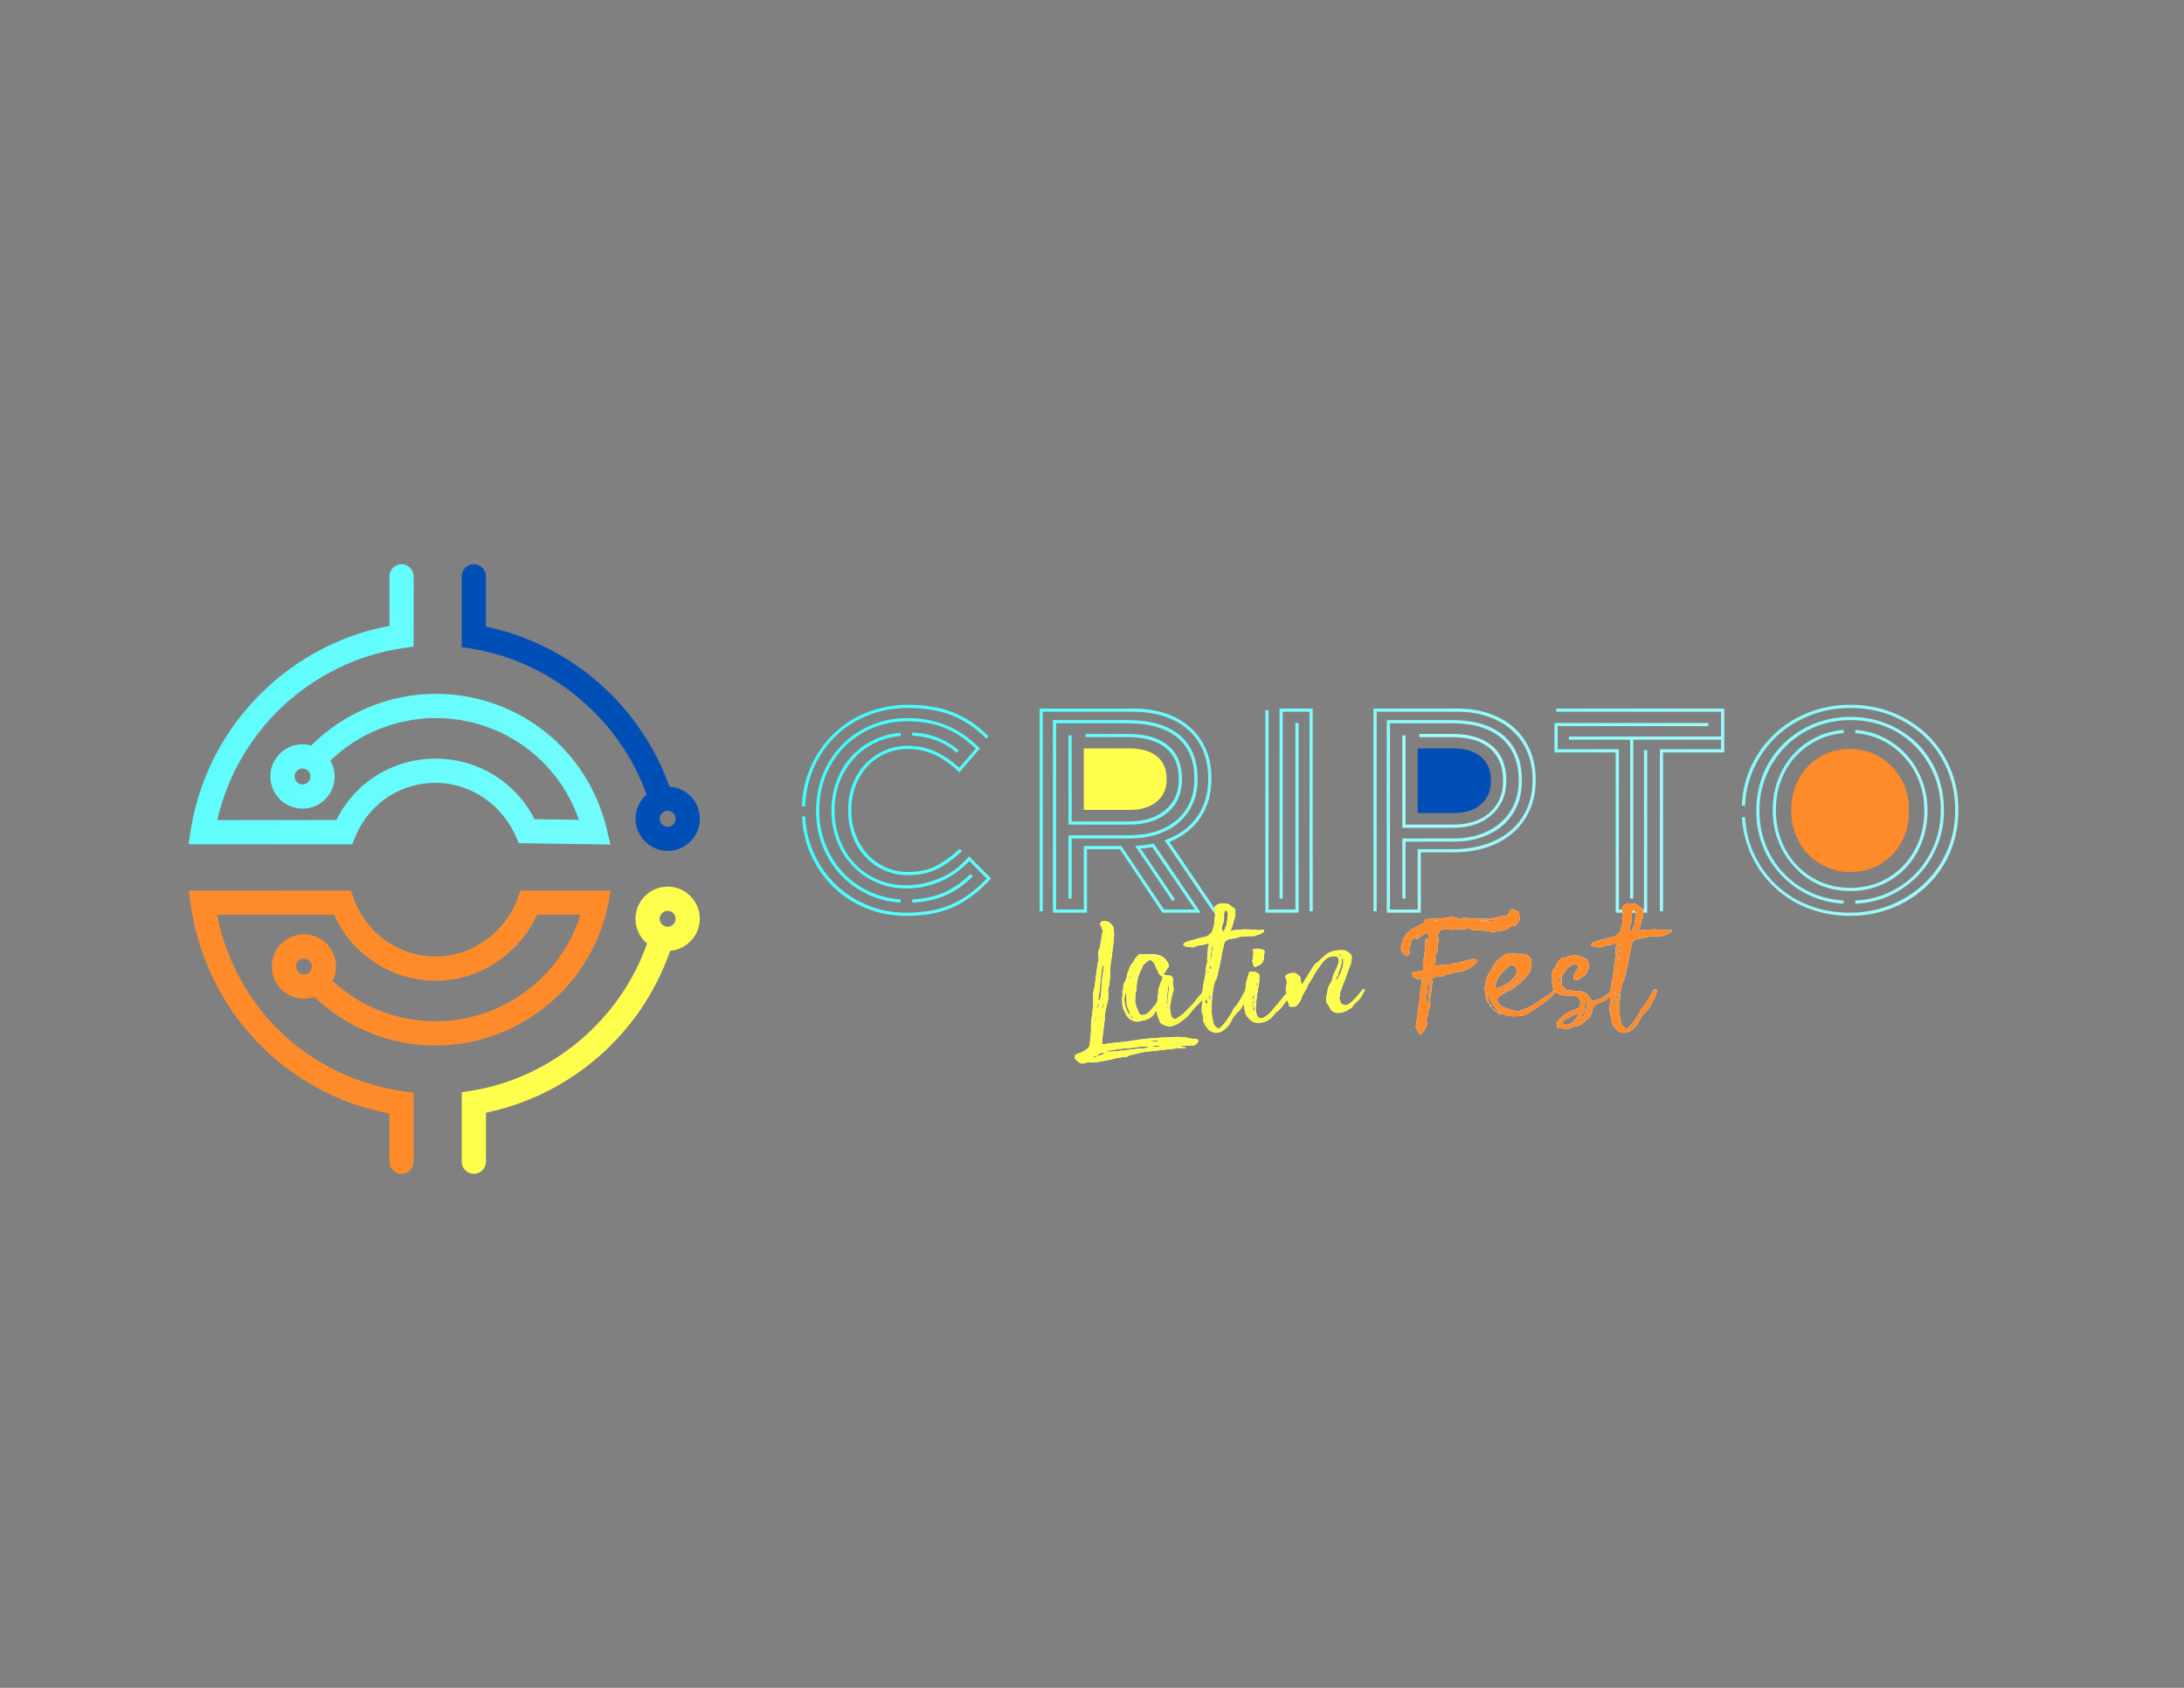 <?xml version="1.0" encoding="utf-8"?>
<!-- Generator: Adobe Illustrator 16.0.0, SVG Export Plug-In . SVG Version: 6.00 Build 0)  -->
<!DOCTYPE svg PUBLIC "-//W3C//DTD SVG 1.1//EN" "http://www.w3.org/Graphics/SVG/1.1/DTD/svg11.dtd">
<svg version="1.1" id="Capa_1" xmlns="http://www.w3.org/2000/svg" xmlns:xlink="http://www.w3.org/1999/xlink" x="0px" y="0px"
	   viewBox="0 0 792 612" enable-background="new 0 0 792 612" xml:space="preserve">
<rect x="0" y="0" width="792" height="612" fill="#808080" stroke="none"/>
<g>
	<defs>
		<path id="SVGID_1_" d="M342.331,323.608c-3.351,1.464-7.19,2.303-11.516,2.512v1.151c4.466-0.209,8.462-1.063,11.987-2.565
			c3.525-1.5,6.858-3.822,9.998-6.962l-0.837-0.837C348.892,319.908,345.683,322.141,342.331,323.608 M316.995,268.223
			c-2.932,1.395-5.497,3.227-7.697,5.496c-2.198,2.268-3.96,4.919-5.286,7.957c-1.327,3.035-2.129,6.299-2.409,9.788
			c-0.069,0.42-0.103,0.838-0.103,1.257v1.151v0.106c0,3.839,0.662,7.468,1.987,10.888c1.326,3.42,3.211,6.422,5.655,9.004
			c2.513,2.654,5.426,4.694,8.742,6.125c3.315,1.43,6.858,2.146,10.628,2.146c2.79,0,5.355-0.296,7.695-0.89
			c2.338-0.592,4.465-1.377,6.386-2.356c1.919-0.977,3.612-2.041,5.077-3.192c1.467-1.151,2.758-2.32,3.874-3.507l6.283,6.386
			c-4.188,4.397-8.552,7.557-13.088,9.475c-4.537,1.921-9.878,2.879-16.019,2.879c-5.024,0-9.702-0.889-14.029-2.67
			c-4.329-1.777-8.132-4.222-11.413-7.327c-3.281-3.104-5.915-6.787-7.903-11.047c-1.989-4.257-3.126-8.863-3.403-13.82h-1.151
			c0.277,5.166,1.428,9.93,3.454,14.292c2.024,4.361,4.727,8.165,8.114,11.41c3.384,3.246,7.329,5.777,11.831,7.593
			c4.501,1.813,9.334,2.721,14.5,2.721c3.21,0,6.178-0.245,8.901-0.731c2.721-0.488,5.302-1.258,7.748-2.304
			c2.44-1.048,4.779-2.41,7.013-4.084c2.233-1.674,4.466-3.699,6.701-6.073l0.314-0.417l-7.957-7.959l-0.418,0.419
			c-1.048,1.188-2.27,2.375-3.666,3.561c-1.396,1.187-3.035,2.251-4.92,3.193c-1.885,0.941-3.978,1.728-6.282,2.355
			c-2.304,0.628-4.852,0.943-7.642,0.943c-3.702,0-7.12-0.682-10.26-2.043c-3.143-1.361-5.864-3.245-8.168-5.653
			c-2.303-2.408-4.118-5.269-5.444-8.586c-1.326-3.312-1.989-6.891-1.989-10.73v-0.106v-1.099c0-0.382,0.034-0.784,0.105-1.204
			c0.208-3.349,0.959-6.473,2.251-9.37c1.291-2.896,2.999-5.444,5.13-7.643c2.128-2.198,4.589-3.961,7.381-5.288
			c2.79-1.325,5.827-2.127,9.109-2.407l-0.105-1.153C323.102,265.988,319.925,266.827,316.995,268.223 M330.815,266.755
			c6.35,0.28,11.725,2.341,16.123,6.178l0.732-0.837c-2.372-2.024-4.919-3.576-7.642-4.659c-2.722-1.083-5.795-1.692-9.213-1.833
			V266.755z M315.948,262.934c-4.05,1.712-7.558,4.066-10.523,7.068c-2.967,3.002-5.287,6.544-6.963,10.626
			c-1.674,4.083-2.511,8.5-2.511,13.244v0.209c0,4.468,0.765,8.656,2.303,12.564c1.534,3.91,3.664,7.349,6.386,10.313
			c2.722,2.968,5.949,5.359,9.685,7.172c3.732,1.816,7.8,2.863,12.197,3.142l0.105-1.151c-4.188-0.278-8.098-1.291-11.727-3.037
			c-3.63-1.743-6.753-4.047-9.371-6.909c-2.617-2.861-4.675-6.178-6.176-9.946c-1.502-3.77-2.251-7.817-2.251-12.147v-0.209
			c0-4.607,0.802-8.88,2.408-12.824c1.605-3.943,3.838-7.363,6.701-10.26c2.861-2.896,6.246-5.165,10.156-6.806
			c3.907-1.639,8.165-2.462,12.773-2.462c5.025,0,9.508,0.805,13.453,2.41c3.943,1.606,7.695,4.118,11.255,7.536l-5.967,6.911
			c-3.142-2.79-6.196-4.816-9.162-6.072c-2.968-1.257-6.125-1.884-9.474-1.884c-3.073,0-5.934,0.593-8.587,1.779
			c-2.654,1.187-4.955,2.81-6.909,4.869c-1.955,2.06-3.474,4.501-4.554,7.327c-1.084,2.829-1.623,5.917-1.623,9.268v0.208
			c0,3.352,0.539,6.458,1.623,9.318c1.08,2.863,2.599,5.341,4.554,7.434c1.954,2.095,4.255,3.734,6.909,4.921
			c2.653,1.188,5.514,1.78,8.587,1.78c2.093,0,4.012-0.191,5.758-0.576c1.743-0.383,3.384-0.942,4.92-1.675
			c1.535-0.734,3.018-1.641,4.45-2.723c1.429-1.082,2.915-2.318,4.45-3.718l-0.839-0.836c-2.863,2.652-5.705,4.711-8.532,6.177
			c-2.826,1.466-6.23,2.199-10.207,2.199c-2.932,0-5.655-0.575-8.167-1.728c-2.512-1.152-4.678-2.723-6.492-4.711
			c-1.815-1.99-3.245-4.346-4.293-7.067c-1.046-2.723-1.57-5.654-1.57-8.796v-0.208c0-3.142,0.524-6.074,1.57-8.795
			c1.048-2.723,2.478-5.06,4.293-7.015c1.814-1.953,3.98-3.491,6.492-4.607c2.512-1.116,5.235-1.676,8.167-1.676
			c3.278,0,6.368,0.629,9.265,1.885c2.895,1.256,5.879,3.317,8.951,6.178l0.523,0.314l7.016-8.166l0.418-0.419L355,271.048
			c-7.05-7.118-15.671-10.679-25.86-10.679C324.392,260.369,319.994,261.224,315.948,262.934 M314.377,258.327
			c-4.677,1.85-8.795,4.521-12.354,8.009c-3.42,3.422-6.109,7.367-8.062,11.832c-1.955,4.468-3.003,9.213-3.14,14.239h1.151
			c0.209-5.164,1.29-9.929,3.245-14.291c1.953-4.362,4.589-8.131,7.906-11.307c3.313-3.176,7.204-5.655,11.672-7.434
			c4.467-1.78,9.318-2.671,14.554-2.671c6.003,0,11.236,0.875,15.706,2.618c4.465,1.746,8.689,4.572,12.666,8.481l0.734-0.839
			c-3.979-3.977-8.288-6.872-12.931-8.689c-4.641-1.814-10.035-2.722-16.175-2.722C324.044,255.553,319.052,256.479,314.377,258.327
			"/>
	</defs>
	<clipPath id="SVGID_2_">
		<use xlink:href="#SVGID_1_"  overflow="visible"/>
	</clipPath>
	
		<linearGradient id="SVGID_3_" gradientUnits="userSpaceOnUse" x1="0" y1="611.99" x2="1" y2="611.99" gradientTransform="matrix(213.77 115.25 115.25 -213.77 -70231.406 131105.719)">
		<stop  offset="0" style="stop-color:#42FFFF"/>
		<stop  offset="0.883" style="stop-color:#9DFAFA"/>
		<stop  offset="1" style="stop-color:#9DFAFA"/>
	</linearGradient>
	<polygon clip-path="url(#SVGID_2_)" fill="url(#SVGID_3_)" points="306.265,226.908 391.367,272.789 343.954,360.732 
		258.852,314.852 	"/>
</g>
<g>
	<defs>
		<path id="SVGID_4_" d="M393.654,266.127v1.151h15.392c5.931,0,10.484,1.293,13.661,3.874c3.176,2.584,4.764,6.32,4.764,11.204
			v0.314c0,4.606-1.64,8.289-4.92,11.045c-3.281,2.759-7.644,4.136-13.088,4.136h-20.834V266.65h-1.151v32.353h21.985
			c5.864,0,10.523-1.465,13.979-4.397c3.453-2.931,5.182-6.911,5.182-11.936v-0.314c0-5.235-1.675-9.248-5.026-12.04
			c-3.349-2.791-8.202-4.189-14.551-4.189H393.654z"/>
	</defs>
	<clipPath id="SVGID_5_">
		<use xlink:href="#SVGID_4_"  overflow="visible"/>
	</clipPath>
	
		<linearGradient id="SVGID_6_" gradientUnits="userSpaceOnUse" x1="0" y1="612.012" x2="1" y2="612.012" gradientTransform="matrix(213.77 115.25 115.25 -213.77 -70210.406 131066.844)">
		<stop  offset="0" style="stop-color:#42FFFF"/>
		<stop  offset="0.883" style="stop-color:#9DFAFA"/>
		<stop  offset="1" style="stop-color:#9DFAFA"/>
	</linearGradient>
	<polygon clip-path="url(#SVGID_5_)" fill="url(#SVGID_6_)" points="396.744,248.94 442.355,273.531 419.357,316.189 
		373.745,291.599 	"/>
</g>
<g>
	<defs>
		<path id="SVGID_7_" d="M381.823,261.103v69.832h12.355v-23.032h11.936l15.39,23.032h13.925l-17.065-25.126l-0.419,0.106
			c-0.837,0.208-1.694,0.364-2.565,0.469c-0.873,0.106-1.798,0.195-2.773,0.262l-0.944,0.106l13.508,19.997l0.942-0.628
			l-12.46-18.427c0.767-0.069,1.482-0.14,2.146-0.209c0.663-0.069,1.344-0.175,2.041-0.314l15.495,22.615h-11.202l-15.287-22.72
			l-0.209-0.314h-13.611v23.034h-10.051v-67.531h25.966c7.816,0,13.802,1.712,17.954,5.13c4.152,3.422,6.23,8.412,6.23,14.972v0.418
			c0,3.073-0.559,5.829-1.675,8.273c-1.117,2.443-2.705,4.553-4.765,6.333c-2.06,1.781-4.554,3.14-7.485,4.082
			c-2.932,0.944-6.177,1.414-9.737,1.414h-21.985v22.929h1.151v-21.778h20.834c3.771,0,7.188-0.504,10.26-1.517
			c3.072-1.011,5.671-2.442,7.801-4.291c2.13-1.85,3.787-4.085,4.975-6.703c1.185-2.617,1.778-5.531,1.778-8.742v-0.418
			c0-6.91-2.164-12.18-6.492-15.809c-4.327-3.629-10.61-5.444-18.844-5.444H381.823z"/>
	</defs>
	<clipPath id="SVGID_8_">
		<use xlink:href="#SVGID_7_"  overflow="visible"/>
	</clipPath>
	
		<linearGradient id="SVGID_9_" gradientUnits="userSpaceOnUse" x1="0" y1="612.017" x2="1" y2="612.017" gradientTransform="matrix(213.77 115.25 115.25 -213.77 -70216.406 131078.031)">
		<stop  offset="0" style="stop-color:#42FFFF"/>
		<stop  offset="0.883" style="stop-color:#9DFAFA"/>
		<stop  offset="1" style="stop-color:#9DFAFA"/>
	</linearGradient>
	<polygon clip-path="url(#SVGID_8_)" fill="url(#SVGID_9_)" points="393.895,238.711 464.599,276.83 423.356,353.327 
		352.653,315.209 	"/>
</g>
<g>
	<defs>
		<rect id="SVGID_10_" width="792" height="612"/>
	</defs>
	<clipPath id="SVGID_11_">
		<use xlink:href="#SVGID_10_"  overflow="visible"/>
	</clipPath>
	<path clip-path="url(#SVGID_11_)" fill="#FFFF4D" d="M419.462,290.68c2.409-1.99,3.611-4.66,3.611-8.009v-0.211
		c0-3.559-1.169-6.297-3.507-8.218c-2.34-1.918-5.705-2.879-10.104-2.879h-16.437v21.149v0.628v0.524h16.75
		C413.824,293.664,417.055,292.669,419.462,290.68"/>
	<path clip-path="url(#SVGID_11_)" fill="#FFFF4D" d="M394.178,272.514h15.285c1.396,0,2.828,0.142,4.293,0.419
		c1.465,0.28,2.809,0.786,4.03,1.518c1.222,0.733,2.216,1.746,2.984,3.037c0.768,1.292,1.152,2.95,1.152,4.972v0.211
		c0,3.071-1.084,5.48-3.246,7.223c-2.165,1.746-5.13,2.617-8.899,2.617h-15.599V272.514z"/>
</g>
<g>
	<defs>
		<path id="SVGID_12_" d="M377.007,256.915v73.498h1.151v-72.347h32.667c4.187,0,7.972,0.559,11.359,1.676
			c3.385,1.116,6.264,2.72,8.638,4.816c2.372,2.092,4.188,4.625,5.443,7.589c1.257,2.969,1.886,6.301,1.886,9.999v0.21
			c0,5.305-1.311,9.86-3.928,13.662c-2.615,3.805-6.37,6.615-11.255,8.429l-0.629,0.314l17.694,25.966l0.943-0.629l-16.856-24.813
			c4.886-2.024,8.638-4.99,11.256-8.9c2.617-3.908,3.926-8.585,3.926-14.029v-0.21c0-3.769-0.646-7.205-1.937-10.313
			c-1.293-3.104-3.193-5.774-5.707-8.009c-5.165-4.605-12.111-6.909-20.834-6.909H377.007z"/>
	</defs>
	<clipPath id="SVGID_13_">
		<use xlink:href="#SVGID_12_"  overflow="visible"/>
	</clipPath>
	
		<linearGradient id="SVGID_14_" gradientUnits="userSpaceOnUse" x1="0" y1="612.02" x2="1" y2="612.02" gradientTransform="matrix(213.77 115.25 115.25 -213.77 -70215.906 131076.844)">
		<stop  offset="0" style="stop-color:#42FFFF"/>
		<stop  offset="0.883" style="stop-color:#9DFAFA"/>
		<stop  offset="1" style="stop-color:#9DFAFA"/>
	</linearGradient>
	<polygon clip-path="url(#SVGID_13_)" fill="url(#SVGID_14_)" points="391.414,230.193 471.811,273.538 426.571,357.449 
		346.174,314.104 	"/>
</g>
<g>
	<defs>
		<path id="SVGID_15_" d="M458.87,257.543v73.392h12.041v-68.787h-1.152v67.637h-9.736v-72.242H458.87z M463.999,256.915v68.89
			h1.153v-67.739h9.736v72.347h1.152v-73.498H463.999z"/>
	</defs>
	<clipPath id="SVGID_16_">
		<use xlink:href="#SVGID_15_"  overflow="visible"/>
	</clipPath>
	
		<linearGradient id="SVGID_17_" gradientUnits="userSpaceOnUse" x1="0" y1="612" x2="1" y2="612" gradientTransform="matrix(213.77 115.25 115.25 -213.77 -70200.406 131048.344)">
		<stop  offset="0" style="stop-color:#42FFFF"/>
		<stop  offset="0.883" style="stop-color:#9DFAFA"/>
		<stop  offset="1" style="stop-color:#9DFAFA"/>
	</linearGradient>
	<polygon clip-path="url(#SVGID_16_)" fill="url(#SVGID_17_)" points="462.737,249.742 506.96,273.584 472.174,338.107 
		427.95,314.266 	"/>
</g>
<g>
	<defs>
		<rect id="SVGID_18_" width="792" height="612"/>
	</defs>
	<clipPath id="SVGID_19_">
		<use xlink:href="#SVGID_18_"  overflow="visible"/>
	</clipPath>
	<path clip-path="url(#SVGID_19_)" fill="#A0FFFF" d="M508.545,266.65v33.503h18.531c2.862,0,5.46-0.399,7.8-1.203
		c2.338-0.801,4.347-1.954,6.02-3.455c1.676-1.499,2.984-3.28,3.927-5.339c0.941-2.058,1.414-4.346,1.414-6.858v-0.314
		c0-5.375-1.694-9.528-5.077-12.46c-3.388-2.93-8.22-4.397-14.501-4.397h-11.936v1.151h11.936c5.931,0,10.485,1.362,13.662,4.085
		c3.175,2.721,4.763,6.594,4.763,11.621v0.314c0,4.747-1.639,8.55-4.919,11.411c-3.282,2.863-7.644,4.293-13.088,4.293h-17.38
		V266.65H508.545z"/>
</g>
<g>
	<defs>
		<path id="SVGID_20_" d="M498.074,256.915v73.498h1.152v-72.347h29.211c4.116,0,7.868,0.593,11.255,1.781
			c3.386,1.187,6.265,2.844,8.637,4.972c2.373,2.129,4.204,4.712,5.497,7.748c1.29,3.036,1.937,6.404,1.937,10.103v0.209
			c0,3.839-0.681,7.294-2.041,10.365c-1.359,3.072-3.298,5.69-5.81,7.854c-2.513,2.163-5.55,3.839-9.109,5.024
			c-3.56,1.188-7.539,1.78-11.936,1.78h-12.773v21.883h-10.051v-67.531h22.51c7.747,0,13.714,1.797,17.902,5.392
			s6.283,8.673,6.283,15.233v0.419c0,3.072-0.575,5.882-1.729,8.429c-1.15,2.549-2.758,4.729-4.815,6.542
			c-2.059,1.817-4.538,3.23-7.435,4.241c-2.896,1.013-6.125,1.517-9.684,1.517h-18.531v21.778h1.151V305.18h17.38
			c3.699,0,7.083-0.523,10.156-1.57c3.069-1.047,5.688-2.528,7.851-4.449c2.165-1.919,3.84-4.223,5.027-6.911
			c1.186-2.687,1.778-5.669,1.778-8.952v-0.419c0-6.978-2.197-12.355-6.595-16.124c-4.397-3.768-10.645-5.652-18.741-5.652H502.89
			v69.832h12.355v-21.881h11.622c4.536,0,8.654-0.609,12.354-1.832c3.698-1.221,6.857-2.984,9.475-5.287
			c2.618-2.304,4.642-5.06,6.071-8.271c1.432-3.21,2.147-6.806,2.147-10.785v-0.209c0-3.908-0.68-7.45-2.042-10.626
			c-1.361-3.175-3.282-5.88-5.758-8.114c-2.478-2.233-5.462-3.961-8.951-5.184c-3.49-1.219-7.399-1.831-11.727-1.831H498.074z"/>
	</defs>
	<clipPath id="SVGID_21_">
		<use xlink:href="#SVGID_20_"  overflow="visible"/>
	</clipPath>
	
		<linearGradient id="SVGID_22_" gradientUnits="userSpaceOnUse" x1="0" y1="612.018" x2="1" y2="612.018" gradientTransform="matrix(213.77 115.25 115.25 -213.77 -70188.906 131027.094)">
		<stop  offset="0" style="stop-color:#42FFFF"/>
		<stop  offset="0.883" style="stop-color:#9DFAFA"/>
		<stop  offset="1" style="stop-color:#9DFAFA"/>
	</linearGradient>
	<polygon clip-path="url(#SVGID_21_)" fill="url(#SVGID_22_)" points="511.325,232.336 587.834,273.584 543.664,355.514 
		467.154,314.266 	"/>
</g>
<g>
	<defs>
		<rect id="SVGID_23_" width="792" height="612"/>
	</defs>
	<clipPath id="SVGID_24_">
		<use xlink:href="#SVGID_23_"  overflow="visible"/>
	</clipPath>
	<path clip-path="url(#SVGID_24_)" fill="#004FB6" d="M537.074,274.451c-2.406-2.057-5.741-3.088-9.999-3.088h-12.98v22.301v0.628
		v0.523h13.295c3.979,0,7.188-1.047,9.634-3.14c2.441-2.095,3.663-4.922,3.663-8.482v-0.208
		C540.687,279.356,539.483,276.511,537.074,274.451"/>
</g>
<g>
	<defs>
		<path id="SVGID_25_" d="M563.718,262.148v10.68h22.196v58.106h11.411v-1.149v-57.794h-1.152v57.794h-9.107v-58.108h-22.196v-8.376
			h54.65v-1.153H563.718z M564.346,256.915v1.151h59.782v9.004h-55.177v1.153h22.195v57.582h1.153v-57.582h31.828v3.454h-22.196
			v58.736h1.151v-57.585h22.197v-15.913H564.346z"/>
	</defs>
	<clipPath id="SVGID_26_">
		<use xlink:href="#SVGID_25_"  overflow="visible"/>
	</clipPath>
	
		<linearGradient id="SVGID_27_" gradientUnits="userSpaceOnUse" x1="0" y1="611.979" x2="1" y2="611.979" gradientTransform="matrix(218.723 117.92 117.92 -218.723 -71755.508 134047.984)">
		<stop  offset="0" style="stop-color:#42FFFF"/>
		<stop  offset="0.883" style="stop-color:#9DFAFA"/>
		<stop  offset="1" style="stop-color:#9DFAFA"/>
	</linearGradient>
	<polygon clip-path="url(#SVGID_26_)" fill="url(#SVGID_27_)" points="577.582,231.2 656.199,273.584 611.416,356.65 
		532.799,314.266 	"/>
</g>
<g>
	<defs>
		<path id="SVGID_28_" d="M655.9,258.327c-4.71,1.85-8.813,4.417-12.303,7.695c-3.49,3.282-6.299,7.138-8.428,11.57
			c-2.13,4.434-3.299,9.266-3.508,14.502l1.153,0.103c0.209-5.025,1.342-9.7,3.401-14.029c2.06-4.327,4.78-8.078,8.167-11.254
			c3.384-3.177,7.363-5.671,11.937-7.486c4.568-1.816,9.474-2.724,14.709-2.724c5.443,0,10.469,0.943,15.076,2.829
			c4.606,1.884,8.618,4.467,12.041,7.745c3.418,3.283,6.089,7.191,8.009,11.727c1.919,4.538,2.879,9.423,2.879,14.659v0.208
			c0,5.236-0.979,10.105-2.933,14.606c-1.955,4.502-4.656,8.412-8.113,11.726c-3.454,3.315-7.503,5.934-12.145,7.852
			c-4.644,1.921-9.65,2.879-15.023,2.879c-5.235,0-10.104-0.853-14.606-2.564c-4.502-1.71-8.428-4.116-11.779-7.224
			c-3.35-3.104-6.056-6.771-8.111-10.993c-2.062-4.221-3.23-8.846-3.508-13.871l-1.153,0.103c0.349,4.886,1.518,9.494,3.508,13.82
			c1.989,4.33,4.763,8.167,8.323,11.518c3.559,3.35,7.697,5.914,12.407,7.695c4.711,1.779,9.685,2.669,14.92,2.669
			c5.443,0,10.591-0.961,15.442-2.88c4.852-1.918,9.124-4.692,12.826-8.323c3.628-3.559,6.386-7.659,8.271-12.302
			c1.884-4.64,2.825-9.543,2.825-14.71v-0.208c0-5.444-0.992-10.487-2.981-15.128c-1.99-4.643-4.731-8.657-8.22-12.041
			c-3.491-3.386-7.626-6.055-12.405-8.01c-4.782-1.954-9.965-2.932-15.549-2.932C665.654,255.553,660.611,256.479,655.9,258.327"/>
	</defs>
	<clipPath id="SVGID_29_">
		<use xlink:href="#SVGID_28_"  overflow="visible"/>
	</clipPath>
	
		<linearGradient id="SVGID_30_" gradientUnits="userSpaceOnUse" x1="0" y1="612" x2="1" y2="612" gradientTransform="matrix(248.961 134.222 134.222 -248.961 -81674.555 152549.203)">
		<stop  offset="0" style="stop-color:#42FFFF"/>
		<stop  offset="0.883" style="stop-color:#9DFAFA"/>
		<stop  offset="1" style="stop-color:#9DFAFA"/>
	</linearGradient>
	<polygon clip-path="url(#SVGID_29_)" fill="url(#SVGID_30_)" points="649.346,222.752 742.154,272.789 692.501,364.888 
		599.692,314.852 	"/>
</g>
<g>
	<defs>
		<path id="SVGID_31_" d="M657.628,262.515c-4.188,1.712-7.888,4.172-11.099,7.382c-3.141,3.141-5.532,6.77-7.172,10.889
			c-1.641,4.119-2.459,8.479-2.459,13.086v0.209c0,4.399,0.748,8.552,2.25,12.461c1.5,3.908,3.717,7.433,6.648,10.574
			c2.932,3.14,6.335,5.618,10.208,7.433c3.875,1.815,8.045,2.863,12.511,3.142l0.104-1.151c-4.397-0.28-8.463-1.291-12.197-3.037
			c-3.733-1.745-6.961-4.064-9.685-6.962c-2.722-2.896-4.853-6.264-6.385-10.104c-1.537-3.837-2.305-7.956-2.305-12.355v-0.209
			c0-4.607,0.855-8.898,2.565-12.877s4.048-7.45,7.016-10.418c2.965-2.966,6.455-5.287,10.469-6.962
			c4.014-1.675,8.323-2.512,12.931-2.512c4.677,0,9.004,0.82,12.983,2.459c3.978,1.642,7.434,3.927,10.365,6.859
			c2.929,2.932,5.233,6.386,6.908,10.365c1.676,3.978,2.513,8.271,2.513,12.878v0.208c0,4.397-0.784,8.534-2.354,12.406
			c-1.573,3.875-3.736,7.278-6.492,10.21c-2.759,2.931-6.04,5.285-9.842,7.066c-3.807,1.779-7.904,2.773-12.304,2.984v1.151
			c4.608-0.209,8.865-1.238,12.774-3.089c3.909-1.849,7.293-4.293,10.155-7.329c2.86-3.035,5.111-6.542,6.753-10.521
			c1.639-3.98,2.462-8.271,2.462-12.879v-0.208c0-4.816-0.857-9.284-2.565-13.402c-1.712-4.118-4.085-7.677-7.12-10.68
			c-3.036-2.998-6.633-5.355-10.784-7.067c-4.153-1.708-8.638-2.565-13.453-2.565C666.282,259.95,661.817,260.807,657.628,262.515"
			/>
	</defs>
	<clipPath id="SVGID_32_">
		<use xlink:href="#SVGID_31_"  overflow="visible"/>
	</clipPath>
	
		<linearGradient id="SVGID_33_" gradientUnits="userSpaceOnUse" x1="0" y1="612" x2="1" y2="612" gradientTransform="matrix(216.599 116.775 116.775 -216.599 -70970.594 132757.906)">
		<stop  offset="0" style="stop-color:#42FFFF"/>
		<stop  offset="0.883" style="stop-color:#9DFAFA"/>
		<stop  offset="1" style="stop-color:#9DFAFA"/>
	</linearGradient>
	<polygon clip-path="url(#SVGID_32_)" fill="url(#SVGID_33_)" points="652.224,231.522 733.248,275.205 689.626,356.117 
		608.602,312.435 	"/>
</g>
<g>
	<defs>
		<path id="SVGID_34_" d="M672.808,265.813c3.561,0.28,6.859,1.187,9.896,2.724c3.036,1.535,5.688,3.559,7.957,6.072
			c2.267,2.512,4.032,5.409,5.288,8.689c1.256,3.283,1.884,6.806,1.884,10.574v0.209c0,3.979-0.68,7.663-2.042,11.047
			c-1.362,3.387-3.246,6.333-5.653,8.847c-2.408,2.514-5.234,4.469-8.481,5.862c-3.245,1.397-6.788,2.095-10.626,2.095
			c-3.839,0-7.418-0.716-10.732-2.146c-3.314-1.431-6.177-3.404-8.585-5.916c-2.409-2.512-4.293-5.479-5.654-8.899
			c-1.359-3.42-2.041-7.12-2.041-11.099v-0.314c0-3.768,0.611-7.275,1.832-10.521s2.933-6.09,5.13-8.533
			c2.199-2.442,4.799-4.432,7.801-5.967c3.001-1.537,6.28-2.444,9.841-2.724l-0.104-1.15c-3.699,0.279-7.119,1.221-10.26,2.826
			c-3.141,1.607-5.846,3.682-8.114,6.229c-2.269,2.549-4.05,5.513-5.341,8.899c-1.292,3.385-1.936,7.033-1.936,10.94v0.314
			c0,3.979,0.681,7.714,2.042,11.203c1.36,3.491,3.333,6.597,5.916,9.317c2.581,2.862,5.6,5.026,9.057,6.491
			c3.454,1.467,7.17,2.199,11.149,2.199c3.979,0,7.677-0.732,11.099-2.199c3.418-1.465,6.368-3.489,8.846-6.071
			c2.477-2.581,4.432-5.653,5.864-9.212c1.43-3.56,2.146-7.399,2.146-11.519v-0.209c0-3.907-0.664-7.573-1.99-10.993
			c-1.325-3.418-3.158-6.439-5.496-9.057c-2.338-2.617-5.096-4.726-8.271-6.333c-3.177-1.605-6.646-2.547-10.418-2.826V265.813z"/>
	</defs>
	<clipPath id="SVGID_35_">
		<use xlink:href="#SVGID_34_"  overflow="visible"/>
	</clipPath>
	
		<linearGradient id="SVGID_36_" gradientUnits="userSpaceOnUse" x1="0" y1="612" x2="1" y2="612" gradientTransform="matrix(181.292 97.74 97.74 -181.292 -59292.496 111165.234)">
		<stop  offset="0" style="stop-color:#42FFFF"/>
		<stop  offset="0.883" style="stop-color:#9DFAFA"/>
		<stop  offset="1" style="stop-color:#9DFAFA"/>
	</linearGradient>
	<polygon clip-path="url(#SVGID_35_)" fill="url(#SVGID_36_)" points="655.503,241.222 723.386,277.819 686.345,346.524 
		618.462,309.927 	"/>
</g>
<g>
	<defs>
		<rect id="SVGID_37_" width="792" height="612"/>
	</defs>
	<clipPath id="SVGID_38_">
		<use xlink:href="#SVGID_37_"  overflow="visible"/>
	</clipPath>
	<path clip-path="url(#SVGID_38_)" fill="#FF8B2A" d="M690.084,304.343c-1.187,2.443-2.707,4.536-4.555,6.281
		c-1.849,1.746-4.015,3.106-6.491,4.083c-2.478,0.979-5.147,1.466-8.009,1.466c-3.072,0-5.916-0.574-8.534-1.728
		c-2.616-1.151-4.885-2.721-6.804-4.711c-1.92-1.989-3.422-4.345-4.502-7.067c-1.083-2.722-1.623-5.654-1.623-8.795v-0.208
		c0-3.143,0.54-6.074,1.623-8.796c1.08-2.722,2.564-5.059,4.45-7.014c1.884-1.953,4.117-3.491,6.7-4.607
		c2.58-1.116,5.407-1.676,8.48-1.676c2.932,0,5.653,0.525,8.165,1.571c2.513,1.047,4.713,2.479,6.597,4.293
		c1.885,1.815,3.418,3.979,4.607,6.491c1.172,2.483,1.864,5.207,2.082,8.167h-0.094v4.188
		C691.969,299.211,691.27,301.9,690.084,304.343"/>
</g>
<g>
	<defs>
		<path id="SVGID_39_" d="M106.824,281.541c0-1.592,1.293-2.884,2.883-2.884c1.592,0,2.884,1.292,2.884,2.884
			c0,1.59-1.292,2.883-2.884,2.883C108.117,284.424,106.824,283.131,106.824,281.541 M141.224,208.974v17.957
			c-17.559,3.298-33.596,11.708-46.417,24.355c-13.758,13.572-22.631,30.783-25.663,49.771l-0.809,5.083h59.394l1.116-2.726
			c5.076-12.391,17.032-20.069,30.417-19.525c12.111,0.479,23.104,8.273,28.003,19.857l0.837,1.979l33.242,0.499l-1.282-5.477
			c-6.78-28.947-32.307-49.165-62.079-49.165c-16.809,0-33.225,6.822-45.124,18.733c-1.821-0.517-3.685-0.581-5.542-0.189
			c-4.807,1.007-8.489,4.927-9.159,9.757c-0.522,3.75,0.729,7.405,3.43,10.028c2.703,2.62,6.399,3.753,10.143,3.125
			c4.719-0.802,8.505-4.495,9.417-9.192c0.545-2.805,0.079-5.646-1.312-8.076c10.178-9.797,24.041-15.404,38.147-15.404
			c23.595,0,44.32,14.78,51.946,36.905l-16.083-0.241c-6.907-13.552-20.601-21.947-35.863-21.947
			c-15.429,0-29.185,8.52-36.03,22.276H78.801c7.404-32.577,34.379-57.574,67.441-62.361l3.764-0.545v-25.477
			c0-2.42-1.97-4.391-4.391-4.391C143.194,204.583,141.224,206.554,141.224,208.974"/>
	</defs>
	<clipPath id="SVGID_40_">
		<use xlink:href="#SVGID_39_"  overflow="visible"/>
	</clipPath>
	
		<linearGradient id="SVGID_41_" gradientUnits="userSpaceOnUse" x1="0" y1="612.024" x2="1" y2="612.024" gradientTransform="matrix(658.323 354.922 354.922 -658.323 -217309.625 403038.438)">
		<stop  offset="0" style="stop-color:#42FFFF"/>
		<stop  offset="0.883" style="stop-color:#9DFAFA"/>
		<stop  offset="1" style="stop-color:#9DFAFA"/>
	</linearGradient>
	<polygon clip-path="url(#SVGID_40_)" fill="url(#SVGID_41_)" points="102.793,140.668 263.801,227.473 186.886,370.139 
		25.878,283.334 	"/>
</g>
<g>
	<defs>
		<rect id="SVGID_42_" width="792" height="612"/>
	</defs>
	<clipPath id="SVGID_43_">
		<use xlink:href="#SVGID_42_"  overflow="visible"/>
	</clipPath>
	<path clip-path="url(#SVGID_43_)" fill="#004FB6" d="M242.78,285.232c-10.501-29.525-35.914-51.668-66.561-58.009l-0.002-18.249
		c0-2.421-1.97-4.391-4.391-4.391c-2.42,0-4.39,1.97-4.39,4.391l0.001,25.635l3.687,0.601c28.73,4.675,53.533,25.4,63.348,52.874
		c-2.649,2.306-4.14,5.709-4.014,9.22c0.217,6.023,5.295,11.063,11.317,11.233c0.115,0.004,0.229,0.005,0.343,0.005
		c3.051,0,5.925-1.166,8.124-3.303c2.283-2.22,3.54-5.189,3.54-8.362C253.782,290.681,248.899,285.58,242.78,285.232 M245,296.877
		c0,1.591-1.293,2.884-2.884,2.884c-1.59,0-2.883-1.293-2.883-2.884c0-1.591,1.293-2.884,2.883-2.884
		C243.707,293.993,245,295.286,245,296.877"/>
	<path clip-path="url(#SVGID_43_)" fill="#FFFF4D" d="M242.116,321.483c-6.431,0-11.665,5.233-11.665,11.665
		c0,3.488,1.524,6.716,4.203,8.945c-9.7,27.74-34.571,48.658-63.529,53.37l-3.684,0.602l-0.005,25.177c0,2.42,1.97,4.391,4.39,4.391
		c2.421,0,4.391-1.971,4.391-4.391l0.004-17.789c30.941-6.394,56.448-28.797,66.802-58.687c5.985-0.47,10.759-5.56,10.759-11.618
		C253.782,326.717,248.548,321.483,242.116,321.483 M245,333.148c0,1.591-1.293,2.884-2.884,2.884c-1.59,0-2.883-1.293-2.883-2.884
		c0-1.592,1.293-2.885,2.883-2.885C243.707,330.264,245,331.557,245,333.148"/>
	<path clip-path="url(#SVGID_43_)" fill="#FF8B2A" d="M188.775,322.911l-1.063,2.862c-4.677,12.585-16.624,21.041-29.729,21.041
		c-13.312,0-25.24-8.427-29.681-20.971l-1.035-2.927l-58.837-0.006l0.704,5.001c5.4,38.37,34.326,68.76,72.09,75.835v17.495
		c0,2.42,1.97,4.392,4.391,4.392c2.42,0,4.391-1.972,4.391-4.392l-0.002-25.019l-3.762-0.545
		c-34.277-4.964-60.689-30.025-67.555-63.986l42.503,0.007c6.463,14.536,20.842,23.896,36.793,23.896
		c15.725,0,30.098-9.362,36.774-23.903h15.727c-7.099,22.796-28.523,38.62-52.501,38.62c-13.951,0-27.188-5.194-37.353-14.641
		c0.818-1.623,1.248-3.417,1.248-5.227c0-6.431-5.234-11.665-11.666-11.665c-6.431,0-11.665,5.234-11.665,11.665
		c0,6.432,5.234,11.665,11.665,11.665c1.285,0,2.554-0.214,3.781-0.637c11.887,11.365,27.487,17.62,43.99,17.62
		c30.155,0,56.423-21.41,62.461-50.91l1.078-5.272H188.775z M113.096,350.445c0,1.591-1.293,2.884-2.884,2.884
		c-1.59,0-2.883-1.293-2.883-2.884s1.293-2.884,2.883-2.884C111.803,347.562,113.096,348.854,113.096,350.445"/>
	<path clip-path="url(#SVGID_43_)" fill="#FFFFFF" d="M434.298,378.056c-0.421,0.421-0.721,0.961-1.442,0.961
		c-0.54,0.062-1.081,0.062-1.621,0.062c-0.722,0.059-1.502,0.059-2.283,0.12c-0.181,0-0.36,0.119-0.602,0.18
		c-0.479,0.361,2.344,0.18,1.743,0.601c-0.781,0-1.622,0-2.403,0.061c-4.145,0.359-8.29,0.961-12.436,1.382
		c-0.18,0-0.3,0-0.48,0.059c-1.742,0.362-3.484,0.781-5.227,1.202c-0.961,0.782-2.042,0.54-3.123,0.721
		c-0.842,0.182-1.742,0.24-2.523,0.481c-2.163,0.661-4.386,0.901-6.608,1.321c-0.54,0.06-1.142,0-1.742,0
		c-0.721,0-1.382,0-2.103,0.24c-1.141,0.36-0.721,0.181-1.982-0.061c-0.54-0.661-2.764-1.622-1.201-3.124
		c2.042-0.66,3.544-1.381,4.685-2.583c0.481-1.982,0.36-3.063,0.661-5.166c0-0.18,0.06-4.145,0.06-4.145
		c0.12-0.36,0.12-0.661,0.181-1.081c0.24-1.622,0.419-3.306,0.6-4.986c0.061-0.481,0-1.022,0-1.682c0,0-0.061-2.765,0-2.885
		c0.181-0.66,0.36-1.141,0.421-1.682c0.24-1.381,0.48-3.364,0.66-4.806c0.181-1.022,0.24-2.104,0.421-3.185
		c0.12-0.479,0.3-1.923,0.48-2.402c0,0-0.181-2.042-0.181-2.703c0.12-0.24,0.241-0.361,0.301-0.541
		c0.541-1.563,0.48-2.403,0.841-3.965c0.181-0.9,0.301-1.862,0.421-2.764c0.18-1.021-0.961-1.981-0.841-2.884
		c0.66-1.802,3.424-0.3,3.424-0.3c0.36,0.36,0.48,0.541,0.601,0.661c0.421,0.301,0.661,0.661,0.781,1.141
		c0.48,2.583,0.06,4.385-0.12,6.969c0,0-0.061,0.061-0.061,0.12c-0.12,0.602-0.48,3.965-0.48,3.965
		c-0.18,0.78-0.42,2.644-0.48,3.425c-0.121,0.721-0.06,1.502-0.06,2.223c0.06,1.862-0.36,4.265-0.781,6.128
		c0.24,0.419,0.06,3.183,0.06,3.183c-0.48,2.583-1.441,5.047-1.201,7.629c0,0-0.18,0.603-0.24,1.022
		c0,1.501-0.961,6.127-0.721,7.689c0.42-0.061,0.841-0.061,1.262-0.12c2.402-0.481,6.607-0.66,9.011-1.081
		c3.664-0.661,7.329-1.022,10.993-1.201c1.622-0.062,3.244-0.181,4.866-0.241c1.502-0.06,3.004-0.06,4.506,0.241
		c1.021,0.179,1.922,0.54,3.004,0.42c0.36-0.06,0.721,0.18,1.021,0.24C434.598,377.336,434.598,377.695,434.298,378.056
		 M393.447,381.781v-0.12l-0.059,0.12H393.447z M394.168,382.861l-0.24-0.06v0.121L394.168,382.861z M400.597,381.601
		c-1.742,0.181-2.523,0.66-2.584,1.381c0,0.062,0,0.062-0.06,0.062c-0.901-0.182-1.321,0.059-1.862,0.421
		c1.142,0.179,1.321-0.242,1.862-0.421h0.06v-0.062C398.914,382.622,400.235,382.441,400.597,381.601 M396.992,370.307
		c0.06,0,0.12,0.061,0.24,0.061l0.36-1.081c0-0.062-0.061-0.12-0.061-0.182c-0.06,0-0.18,0.062-0.18,0.12
		C397.232,369.586,397.112,369.945,396.992,370.307 M397.833,365.86c0.721-1.802,0.721-1.802,0.48-2.223
		C397.772,365.081,397.772,365.081,397.833,365.86 M398.313,362.378c0,0.179,0.12,0.24,0.24,0.42
		c0.661-0.902,0.601-1.743,0.721-2.524c0.12-0.899,0.181-4.744,0.421-5.586c0.42-1.502,0.3-2.823,0.54-4.265
		c0-0.181-0.18-0.361-0.36-0.601c-0.78,3.123-0.841,9.011-1.562,12.015C398.253,362.016,398.253,362.197,398.313,362.378
		 M398.554,370.066c0.301-1.021,0.48-1.562,0.661-2.162C398.794,368.444,398.614,369.046,398.554,370.066 M400.356,363.579
		c-0.361,0.9-0.661,1.44-0.541,2.042C400.235,365.02,400.477,364.479,400.356,363.579 M399.995,342.432l0.12-0.12h-0.12V342.432z
		 M400.176,362.136c0.12-0.24,0.181-0.479,0.301-0.72h-0.061C400.356,361.656,400.235,361.896,400.176,362.136 M400.896,355.348
		l0.12,0.062v-0.182L400.896,355.348z M416.516,379.558c-1.502-0.359-2.764,0-3.965,0.12c-1.321,0.121-2.583,0.361-3.904,0.421
		c-2.343,0.061-4.325,0.602-6.488,0.841c-0.301,0-0.421,0.24-0.781,0.481c4.866-0.241,9.132-1.081,13.697-1.322
		c0.3-0.06,0.661-0.12,0.9-0.18C416.155,379.858,416.275,379.739,416.516,379.558 M409.007,378.597l0.24,0.061l0.06-0.061H409.007z
		 M413.933,378.177c0.36,0,0.721,0,1.081,0.06v-0.06c-0.36,0-0.721-0.06-1.081-0.06V378.177z M417.116,377.515
		c1.442,0.12,2.343,0.242,3.244-0.12C419.279,377.216,418.378,377.155,417.116,377.515 M421.201,379.258
		c-2.823-0.121-2.823-0.121-3.424,0.24C420.061,379.558,420.061,379.558,421.201,379.258 M427.209,377.216
		c-1.562,0.059-2.463,0.059-3.304,0.059C424.806,377.456,425.647,377.515,427.209,377.216 M428.05,378.417h-1.742
		c-0.06,0-0.18,0.06-0.18,0.12c0,0,0.12,0.12,0.18,0.12h1.683C428.05,378.597,428.05,378.477,428.05,378.417 M426.788,379.739
		c-0.06-0.121-0.12-0.241-0.18-0.241c-0.12,0-0.24,0.06-0.421,0.12c0.061,0.06,0.12,0.181,0.181,0.181
		C426.488,379.799,426.608,379.739,426.788,379.739"/>
	<path clip-path="url(#SVGID_43_)" fill="#FFFFFF" d="M422.763,353.546c0.36,0.061,0.721,0.061,1.081,0.12
		c1.262,0.241,1.562,0.661,1.502,1.983c0,0.42-0.061,0.899,0,1.32c0.06,0.661,0.3,1.383,0.24,2.043
		c-0.061,0.602-0.421,1.201-0.541,1.803c-0.24,1.141-0.36,2.343-0.66,3.424c-0.361,1.441,0,1.862,0.18,3.304
		c0,0.12,0,0.241,0.061,0.3c0.3,1.563,1.201,1.983,2.522,1.143c1.502-0.961,2.163-1.563,3.364-2.823
		c0.961-1.082,1.923-1.863,2.823-3.064c0.301-0.421,0.66-0.842,0.962-1.262c0.239-0.24,0.36-0.541,0.66-0.72
		c0.901-0.962,0.721-1.022,1.742-1.983c0.061-0.06,0.661-0.661,0.781-0.721c0.961-0.541,1.141,0.481,0.961,0.781
		c-0.24,0.479-1.142,1.682-1.562,2.102c-0.841,0.782-0.961,1.382-1.563,1.983c-1.081,1.261-2.583,2.463-3.544,3.905
		c-1.021,1.562-2.583,2.463-3.965,3.604c-0.541,0.42-1.201,0.661-1.862,0.961c-1.682,0.782-3.184,0.361-4.686-0.541
		c-0.36-0.24-0.661-0.54-0.781-1.02c-0.301-1.202-1.081-2.283-1.081-3.605c-0.181,0.061-0.361,0.121-0.361,0.18
		c-0.9,1.862-2.402,2.885-4.444,3.244c-0.481,0.12-1.021,0.24-1.563,0.361c-2.103,0.42-4.325-1.262-4.866-2.884
		c-0.18-0.42-0.42-0.841-0.66-1.262c-0.36-0.842-0.541-1.741-0.541-2.644c0-0.72-0.181-1.442,0-2.102
		c0.181-0.661,0.12-1.263,0.061-1.862c-0.12-0.602,0.48-0.841,0.3-1.502c-0.121-0.421,0.181-1.022,0.24-1.502
		c0.36-0.421,0.48-0.722,0.721-1.442c0.24-0.661,0.541-1.261,0.421-1.981c0.661-1.202,0.781-2.645,1.742-3.726
		c0.301-0.3,0.541-0.661,0.721-1.021c0.421-0.902,1.021-1.622,1.742-2.224c0.24-0.18,0.48-0.359,0.721-0.301
		c1.082,0.241,2.223,0,3.363,0c0.842,0.062,1.684,0.121,2.524,0.241c1.802,0.24,3.004,1.381,3.965,2.763
		c0.3,0.421,0.3,1.143,0.42,1.683c-0.54,0.421-0.841,0.9-1.081,1.441c-0.12,0.481-0.661,0.782-1.081,1.262
		C422.161,353.366,422.462,353.486,422.763,353.546 M411.168,369.286c-0.541-0.481-0.961-0.902-1.321-1.262
		c0.06-0.481-0.12-0.841-0.301-1.201c-0.601-1.203-1.081-2.463-0.961-3.845c0-0.302-0.061-0.602-0.12-0.963v-1.08
		c-0.061-0.301,0.24-0.602-0.181-0.901c-0.12,0.361-0.36,0.721-0.42,1.082c-0.36,2.102,0.18,4.085,1.142,6.006
		c0.18,0.361,0.54,0.601,0.841,0.841C410.026,368.565,410.087,369.286,411.168,369.286 M409.426,355.288
		c-0.06,0.06-0.24,0.06-0.24,0.121c0,0.12,0.06,0.24,0.12,0.36l0.181-0.182C409.486,355.468,409.486,355.409,409.426,355.288
		 M409.727,354.627c0.059-0.18,0.12-0.3,0.18-0.421v-0.419C409.606,354.027,409.306,354.268,409.727,354.627 M411.048,362.917
		v-1.141C410.928,362.136,410.627,362.497,411.048,362.917 M415.554,349.04c-0.301,0.301-0.602,0.541-0.901,0.841
		c-0.301,0.301-0.36,0.781-0.541,1.143c-1.261,2.343-1.922,4.806-1.982,7.448c0,0.302,0.061,0.602-0.06,0.781
		c-0.36,0.781-0.241,1.563-0.36,2.343c-0.36,2.104,0.54,3.846,1.321,5.647c0.24,0.661,0.781,0.841,1.441,0.781
		c0.901-0.062,1.622-0.481,2.224-1.081c0.841-0.902,1.621-1.863,2.402-2.824c0.301-0.361,0.541-0.841,0.601-1.261
		c0.181-0.902,0-1.804,0.36-2.704c-0.24-1.322,0.421-2.463,0.781-3.664c0.181-0.782,0.901-1.442,0.721-2.404
		c-0.9-0.359-1.502-1.081-1.742-2.102c-0.06-0.3-0.3-0.54-0.48-0.78c-0.12-0.301-0.301-0.602-0.36-0.902
		c-0.24-1.081-0.961-1.682-1.862-2.343C416.575,348.32,415.974,348.62,415.554,349.04 M423.003,366.462
		c0.12-0.421,0.12-0.421,0.12-1.562C422.883,365.021,422.883,365.021,423.003,366.462 M423.724,357.391
		c-0.181,1.021-0.36,1.862-0.421,3.005c0.12,0.659-0.12,1.2-0.12,1.802c-0.12,0.661-0.24,1.261-0.06,2.042
		c0.06-0.12,0.18-0.12,0.18-0.241c0.061-0.059,0.12-0.179,0.061-0.42c0.12-2.163,0.54-4.205,0.66-6.547
		C423.903,357.21,423.724,357.271,423.724,357.391"/>
	<path clip-path="url(#SVGID_43_)" fill="#FFFFFF" d="M446.191,337.626c1.261-0.541,2.522-0.421,3.784-0.541
		c1.622-0.18,3.304-0.059,4.986,0.062c1.021,0.12,1.982,0.18,2.884-0.062c0.12,0,0.3,0.062,0.601,0.062
		c-0.061,0.24-0.061,0.479-0.181,0.661c-0.12,0.18-0.3,0.3-0.54,0.479c-0.24,0.12-0.481,0.3-0.781,0.42
		c-0.601,0.12-1.142,0.361-1.742,0.603c-0.301,0.179-0.721,0.059-1.081,0.12c-1.082,0-2.223,0.059-3.305,0.119
		c-0.42,0.061-0.9,0.061-1.262,0.181c-1.201,0.479-2.583,0.6-3.904,0.841c-0.841,0.18-1.382,0.721-1.682,1.442
		c-0.061,0.359-0.12,0.659-0.241,1.02c-0.3,1.022-1.321,6.849-1.621,7.931c-0.301,1.201-0.541,2.464-0.842,3.664
		c-0.06,0.182-0.12,0.481-0.3,0.602c-0.661,0.661-1.262,4.685-1.382,6.008c-0.181,1.982-0.181,3.964-0.181,6.006
		c0.061,1.203,0.36,2.404,0.602,3.605c0.06,0.421,0.36,0.78,0.601,1.141c0.9,1.082,1.562,1.202,2.343,0.301
		c0.84-0.962,1.682-1.923,2.343-3.004c0.601-1.081,1.562-1.923,1.802-3.184c0.061-0.12,0.181-0.24,0.24-0.361
		c1.742-1.801,1.862-2.342,3.124-4.504c0.36-0.662,0.661-1.323,1.081-1.983c0.181-0.359,0.541-0.6,1.082-0.6
		c0.3,0,0.36,0.299,0.36,0.479c-0.061,0.602-0.181,0.9-0.541,1.862c-0.24,0.602-0.36,1.142-0.66,1.622
		c-0.481,0.721-0.782,1.621-1.262,2.343c-0.962,1.383-0.721,1.142-1.982,2.344c-0.781,0.841-1.502,1.741-1.982,2.822
		c-0.541,1.081-1.202,2.104-2.103,2.823c-0.781,0.602-1.502,1.203-2.523,1.443c-0.721,0.179-1.562,0.179-2.223-0.182
		c-0.601-0.359-1.502-0.541-1.803-1.382c-0.9-0.72-1.021-1.742-1.562-2.642c-0.06-0.062-0.06-0.182-0.06-0.301
		c0.18-1.081-0.181-2.163-0.481-3.244c-0.06-0.3,0-0.541,0-0.781c0.12-2.104,0.239-4.206,0.301-6.308
		c0.061-1.021,0.181-2.042,0.36-3.005c0.301-1.381,0.721-2.763,0.721-4.265c-0.059-0.961,0.541-3.183,0.661-3.483
		c0.12-0.182-0.181-0.602-0.12-0.842c0.36-1.021,0-5.167,0.9-6.008c-0.42,0.12-0.78,0.241-1.201,0.361
		c-1.141,0.421-2.463,0.3-3.604,0.781c-0.24,0.119-0.54,0.181-0.841,0.301c-0.3,0.12-0.601,0.179-1.021,0.059
		c-0.48-0.12-1.021-0.12-1.501-0.12c-0.421-0.059-0.842-0.301-1.262-0.6c-0.36-0.961,1.681-1.442,2.763-1.743
		c1.742-0.479,3.545-0.961,5.287-1.381c0.54-0.121,0.961-0.361,1.262-0.721c0.119-0.12,0.841-0.602,1.081-1.081
		c0.24-0.541,0.36-1.202,0.48-1.804c0.24-0.78,0.48-1.621,0.36-2.583c-0.06-0.421,0.181-0.9,0.24-1.382
		c0-0.12,0.061-0.42-0.06-0.479c-0.12-0.182-0.181-1.143-0.301-1.683c-0.06-0.48,0.12-2.043,2.583-2.282
		c2.463-0.24,3.244,0.66,3.665,1.081c0.18,0.119,0.42,0.301,0.66,0.421c0.541,0.3,0.842,0.841,0.781,1.32
		c-0.12,0.781,0.181,1.684-0.24,2.463c-0.12,0.182-0.721,2.403-0.781,2.704C446.672,336.785,446.312,337.146,446.191,337.626
		 M437.48,362.017c-0.301,0.721-0.601,1.262,0,2.102C438.081,363.458,437.78,362.797,437.48,362.017 M437.48,365.141h-0.12
		l-0.061,0.06C437.36,365.2,437.42,365.2,437.48,365.141 M437.9,359.193c0.061-0.3,0.061-0.42,0.061-0.601
		c0-0.182,0-0.422-0.301-0.422c-0.12,0-0.24,0.062-0.24,0.12c-0.06,0.12-0.12,0.362-0.06,0.482
		C437.42,358.894,437.601,358.952,437.9,359.193 M437.841,359.913c-0.12,0.182-0.781,0.361-0.181,0.723
		C437.721,360.396,437.78,360.154,437.841,359.913 M438.321,351.924c-0.661,0.36-0.661,0.36-0.24,0.962
		C438.201,352.525,438.262,352.225,438.321,351.924 M438.201,354.987l-0.12-0.12c0,0.12-0.06,0.181-0.12,0.241l0.12,0.06
		C438.142,355.108,438.201,355.048,438.201,354.987 M438.742,360.154c-0.181,0.961-0.601,1.682,0.24,2.883
		C438.802,361.956,439.103,361.176,438.742,360.154 M439.223,350.183c-0.541,0.18-0.541,0.18-0.602,1.32
		c0.061,0,0.241,0.062,0.241,0C439.162,351.144,439.223,350.723,439.223,350.183 M438.862,352.225
		c-0.061-0.12-0.12-0.181-0.181-0.24l-0.061,0.06c0,0.12,0.121,0.181,0.181,0.24L438.862,352.225z M438.802,365.261
		c-0.06-0.061-0.12-0.12-0.12-0.181c-0.061,0-0.061,0.061-0.061,0.061c0,0.12,0,0.181,0.061,0.239
		C438.682,365.38,438.742,365.321,438.802,365.261 M438.742,367.063c0-0.062,0-0.182-0.061-0.241h-0.061
		c0,0.06,0.061,0.18,0.061,0.241H438.742z M439.042,368.504h-0.12l0.061,0.182L439.042,368.504z M439.703,342.313
		c-0.48,2.043-1.082,6.789-0.541,6.128C439.103,347.479,440.304,341.051,439.703,342.313 M445.35,331.258
		c0-0.479-0.24-0.539-0.721-1.2c-0.42-0.361-0.842,1.141-0.78,1.981c0.06,1.081,0,2.163-0.421,3.124
		c-0.182,0.361-0.301,0.902-0.36,1.322c-0.061,0.479,0.36,0.901,0.36,1.502c0.541-0.42,0.661-0.961,0.841-1.442
		c0.181-0.421,0.661-1.382,0.601-1.803C444.93,335.104,445.41,330.417,445.35,331.258"/>
	<path clip-path="url(#SVGID_43_)" fill="#FFFFFF" d="M468.238,359.553c-0.12,1.021-0.901,1.743-1.322,2.704
		c-0.119,0.3-0.3,0.541-0.541,0.781c-1.021,1.262-1.741,2.764-3.183,3.665c-0.541,0.359-0.962,0.841-1.322,1.382
		c-1.682,2.282-3.965,3.003-6.548,2.703c-1.562-0.24-2.343-1.443-3.363-2.524c-0.121-0.12-0.842-2.883-0.842-3.003
		c0-1.322,0.061-3.304,0.301-4.687c0.24-1.621,0.3-3.243,0.601-4.806c0.24-0.961,0.601-1.923,0.841-2.883
		c0.12-0.481,0.48-0.601,0.841-0.601c1.201-0.062,2.223,0.18,3.063,1.2c-0.18,1.263,0,2.645-0.36,3.966
		c-0.24,0.9-0.18,1.861-0.48,2.822c-0.24,0.902-0.42,4.206-0.54,5.107c-0.12,0.962,0.3,2.824,0.841,3.424
		c0.42,0.481,1.081,0.54,1.802,0.241c1.141-0.481,2.043-1.262,2.824-2.163c0.961-1.081,1.862-2.163,2.763-3.185
		c0.901-1.021,1.683-2.162,2.583-3.124c0.481-0.54,0.602-1.2,1.322-1.682C468.358,358.352,468.238,359.192,468.238,359.553
		 M454.781,365.14l0.061-0.059C454.781,365.081,454.781,365.081,454.781,365.14c-0.12-0.179-0.24-0.299-0.3-0.479
		c-0.061-0.181-0.061-0.36-0.12-0.602h0.06v-0.06c0.36-0.181,0.541-0.42,0.36-0.841c-0.12-0.24-0.12-0.481-0.18-0.722
		c0.06-0.661,0.48-1.382,0-2.042c-0.12,0.602-0.301,1.081-0.36,1.621c0,0.12,0.24,0.241,0.36,0.421
		c-0.24,0.481-0.301,1.022-0.181,1.563h-0.06v0.06c-0.361,0.18-0.361,0.421-0.24,0.782
		C454.181,365.201,454.481,365.201,454.781,365.14c-0.54,0.721-0.54,0.782,0,1.563C454.842,366.162,455.082,365.621,454.781,365.14
		 M454.061,348.26c0.12-0.42,0.541-0.721,0.301-1.322c-0.12-0.359,0.18-0.841,0.18-1.261s-0.12-0.902-0.18-1.442
		c1.441-0.421,2.703-0.301,4.024,0.301c0.061,0.181,0.301,0.541,0.181,0.78c-0.24,0.722-0.12,1.502-0.24,2.224
		c-0.24,1.141-0.721,2.102-1.982,2.522c-0.36,0.12-0.721,0.361-1.142,0.602C454.481,350.844,454.421,349.041,454.061,348.26
		 M455.563,356.489c0.061,0.422,0.12,0.781,0.181,1.201c0.06-0.3,0.18-0.6,0.18-0.899c0-0.12-0.12-0.241-0.18-0.362
		C455.683,356.429,455.623,356.489,455.563,356.489"/>
	<path clip-path="url(#SVGID_43_)" fill="#FFFFFF" d="M494.67,359.553c-0.18,0.361-0.42,0.602-0.54,0.902
		c-0.481,1.261-1.382,2.163-2.403,3.063c-0.48,0.481-1.021,0.843-1.262,1.502c-0.12,0.182-0.3,0.36-0.48,0.48
		c-1.682,1.203-3.424,1.923-5.286,1.743c-1.021-0.12-1.862-0.54-2.283-1.563c-0.3-0.661-0.721-1.262-1.143-1.803
		c-0.54-0.6-0.359-1.38-0.299-2.162c0-0.24,0.12-1.021,0.18-1.201c0.36-1.201,0.24-2.464,1.082-3.604
		c0.601-0.842,0.961-1.684,1.08-2.645c0.061-0.541,0.421-1.142,0.662-1.741c0.42-0.781,1.321-2.943,1.38-3.305
		c0-0.48,0.062-0.962,0-1.441c0-0.602-0.359-0.961-1.02-1.022c-1.923-0.179-3.364,0.482-4.626,2.104
		c-0.301,0.421-1.622,2.103-2.223,3.063c-0.721,1.022-1.262,2.104-1.862,3.185c-0.24,0.359-0.48,0.78-0.721,1.141
		c-0.181,0.3-0.48,0.601-0.541,0.902c-0.421,1.261-1.262,2.343-1.862,3.483c-0.12,0.3-0.3,0.54-0.36,0.781
		c-0.181,1.082-0.901,1.982-1.562,2.883c-0.361,0.421-0.722,0.661-1.202,0.721c-0.54,0.062-1.022,0-1.622,0
		c-0.601-0.601-0.36-1.741-1.021-2.281c-0.12-0.062-0.12-0.24-0.12-0.421c0.06-1.081,0-2.104-0.302-3.124
		c-0.119-0.54,0-1.263,0.182-1.862c0.3-1.082,0.12-1.983-0.241-2.824c-0.12-0.18-0.18-0.359-0.24-0.6
		c0.842-0.841,1.862-1.081,2.824-1.143c0.78-0.059,1.441,0.24,1.982,0.781c0.54,0.42,0.9,0.901,0.9,1.682
		c0,0.602,0.181,1.081,0.24,1.563c0.181,0.059,0.181,0.059,0.241,0.059c0.06,0,0.12-0.059,0.12-0.119
		c1.381-2.163,2.763-4.387,4.085-6.549c0,0,0.78-0.961,1.441-1.321c0.84-0.842,1.802-1.621,2.703-2.463
		c1.502-1.382,3.184-1.622,4.866-1.862c0.421,0,0.781,0.06,1.142,0c1.321-0.12,2.223,0.48,3.063,1.261
		c0.48,0.421,0.661,1.022,0.541,1.743c-0.061,0.42-0.061,0.84-0.12,1.261c-0.061,0.661-0.36,1.143-0.36,1.143
		c-0.481,1.44-1.203,2.764-1.502,4.144c-0.241,0.902-0.661,1.863-1.082,2.825c-0.24,0.479-0.54,1.681-0.721,1.981
		c-0.24,0.421-0.42,0.9-0.42,1.262c0.06,0.301,0.06,0.601-0.062,0.9c-0.059,0.24-0.179,0.541-0.239,0.781
		c0.12,0.42,0.36,0.841,0.36,1.262c0.061,0.481,0.301,0.722,0.661,0.961c0.901,0.602,1.682,0.541,2.823-0.239
		c1.081-0.842,2.163-2.043,3.063-3.124c0.541-0.722,1.203-1.382,1.743-1.983C494.79,358.712,495.211,358.472,494.67,359.553
		 M482.115,358.773c-0.061-0.062-0.061-0.062-0.061-0.12l-0.06,0.059c-0.061,0.062,0,0.12,0,0.12S482.055,358.773,482.115,358.773
		 M483.016,359.914c-0.12,0.12-0.24,0.24-0.3,0.36c-0.12,0.12-0.12,0.301-0.181,0.421
		C482.896,360.515,483.196,360.395,483.016,359.914 M482.896,357.872c0.061,0,0.12-0.062,0.12-0.121c0,0-0.06,0-0.06,0.06
		C482.896,357.811,482.896,357.872,482.896,357.872 M483.736,359.013c-0.12,0-0.18,0.061-0.24,0.061
		c-0.06,0.12-0.06,0.18-0.06,0.301h0.24C483.736,359.253,483.736,359.133,483.736,359.013 M484.518,352.946c0,0-0.06,0-0.06-0.062
		c0,0.062-0.061,0.12-0.061,0.182h0.12V352.946z M485.419,352.645c-0.12,0.302-0.12,0.602-0.181,0.901
		c-0.12,0.361-0.48,0.54-0.54,0.901c-0.061,0.301-0.48,0.48-0.12,0.9c0.24-0.3,0.54-0.54,0.721-0.9
		c0.961-1.922,2.103-4.205,1.802-6.309c-0.06-0.359-0.3-0.479-0.48-0.841h0.061c-0.061-0.059-0.061-0.059-0.061-0.12
		c0-0.661-0.601-1.201-1.441-1.262c0.42,0.481,1.201,0.841,1.441,1.262v0.12c-0.181,0.421-0.181,0.602-0.12,0.961
		C486.681,349.582,485.96,351.324,485.419,352.645"/>
	<path clip-path="url(#SVGID_43_)" fill="#FFFFFF" d="M551.139,333.302c-0.12,0.421-0.24,0.6-0.36,0.661
		c-0.239,0.359-0.42,0.779-0.721,1.08c-0.421,0.481-0.841,0.901-1.562,0.781c-0.181,0-0.421,0.061-0.602,0.18
		c-0.48,0.302-0.961,0.722-1.501,1.021c-0.541,0.241-1.202,0-1.683,0.542c-0.84,0.059-1.622,0-2.403,0.24
		c-0.54,0.179-1.682,0.059-2.042-0.062c-0.961-0.239-0.661-0.359-1.742-0.239c-0.359,0.061-0.721,0-1.081-0.12
		c-0.601-0.182-1.202-0.302-1.862-0.182c-0.901,0.121-1.382,0.362-2.163-0.18c-0.721-0.541-1.502-0.18-1.682-0.3
		c-0.841,0.359-1.382,0.421-2.283,0.24c-0.601-0.12-1.262,0.119-3.004,0.181c0,0.12-2.583-0.481-4.445,0.3
		c-0.06,0.481-0.06,1.021-0.601,1.381c0.061-0.059,0.12-0.179,0.12-0.239s-0.06-0.12-0.06-0.181v0.12
		c-0.061,0.121-0.061,0.241-0.061,0.3c0,0.24-0.06,0.603,0.061,0.723c0.36,0.3,0.3,0.659,0.24,1.02
		c-0.24,1.142-0.301,2.223-0.301,3.365c0,0.9-0.301,1.682-0.901,2.403c-0.18,0.18-0.12,0.9,0.181,1.142
		c-0.181,0.179,0.06,1.081-0.181,1.561c-0.18,0.302,0,1.143,0.061,1.263c1.742-0.602,4.325-0.182,6.067-0.842
		c0.661-0.239,1.262-0.239,1.862-0.359c1.862-0.301,5.767-1.742,6.608-1.323c1.441,0.481-0.301,1.803-0.781,2.284
		c-0.421,0.42-0.961,0.84-1.502,1.081c-0.721,0.359-1.502,0.72-2.283,1.021c-0.961,0.301-2.282,0.12-3.243,0.541
		c-0.901,0.42-2.163,0.361-3.064,0.722c-0.24,0.12-0.54,0.18-0.721,0.359c-0.781,0.722-2.223,0.24-3.184,0.481
		c-0.36,0.059-0.301,0.3-0.661,0.421c-0.661,0.299-0.3,0.6-0.24,1.26c0.12,0.722-0.24,1.563-0.24,1.983
		c-0.061,1.382-0.24,2.763-0.6,4.145c-0.062,0.181-0.062,0.421,0,0.602c0.239,1.2,0.059,2.343-0.361,3.483
		c-0.24,0.541-0.301,1.081-0.301,1.683c-0.06,0.601-0.48,1.262-0.541,1.861c-0.06,0.603,0.121,1.143,0.121,1.742
		c0,0.241-0.481,1.382-0.602,1.684c-0.66,0.3-1.381,3.184-2.583,1.08c-0.42-0.78-0.66-0.961-0.841-1.44
		c-0.061-0.181-0.12-0.301-0.061-0.481c0.181-1.202,0.361-2.402,0.541-3.665c0.12-0.841,0.36-1.682,0.36-2.522
		c0-1.563,0.541-3.064,0.48-4.625c0-1.323,0.36-2.645,0.601-3.965c0.181-0.842,0.181-1.684,0.181-2.645
		c-0.901,0.182-1.742,0.301-2.463-0.24c-0.301-0.181-0.601-0.421-0.721-0.721c-0.181-0.359-0.36-0.479-0.421-0.961
		c-0.3-0.48,2.703-0.661,3.965-1.141c0.301-0.602,0.24-1.082,0.181-1.622c-0.12-0.841-0.24-1.742,0.18-2.645
		c0.061-0.179,0.12-0.359,0.12-0.479c0-1.622,0.48-3.185,0.421-4.807c-0.061-0.66,0.12-1.382,0.18-2.043
		c0.421-0.119,0.481,0.12,0.481,0.36c0.06,0.181-0.121,0.481,0.24,0.541c0.12-0.36,0.24-0.661,0.24-1.021
		c0.061-0.301,0-0.66,0-1.022c-0.061-0.78-0.602-1.201-2.523,0.362c-0.48,0.359-1.021,0.721-1.562,1.02
		c-0.301,0.182-0.661,0.12-0.661-0.059c0.06-0.12,0-0.24-0.12-0.361c0-0.06-0.181-0.06-0.239,0
		c-0.602,0.361-1.263,0.961-1.143,1.563c0.061,0.66-0.359,1.081-0.48,1.622c-0.061,0.421-0.181,0.841-0.301,1.2
		c-0.119,0.361,0.24,0.302,0.301,0.661c0.06,0.301,0.06,0.602,0.06,0.961c-0.36,0.182-0.721,0.361-1.081,0.541
		c-0.961-0.239-1.441-1.021-2.042-1.622c-0.061-0.359-0.12-0.721-0.12-1.081c0-0.541,0.06-1.141,0.24-1.682
		c0.18-0.601,0.721-1.142,0.54-1.802c0.48-0.722,0.721-1.622,1.563-2.104c0.3-0.18,0.54-0.421,0.721-0.661
		c0.721-0.961,5.166-2.702,5.467-3.243c0.06-0.12,0-0.301,0-0.54c0,0-0.421-0.723,2.402-0.661c1.563-0.062,3.185-0.182,4.807-0.301
		c0.24,0,0.481-0.12,0.721-0.181c1.081-0.24,2.162-0.3,3.184-0.06c1.442,0.301,0.781,0.421,2.283,0.301
		c1.321-0.121,2.583-0.121,3.845,0.059c0.961,0.12,1.922,0.12,2.884,0.12c1.741,0,2.162-0.059,3.965-0.12
		c0.601-0.059,1.261-0.18,1.922-0.359c0.601-0.12,1.263-0.3,1.862-0.42c1.201-0.302,2.103,0.12,2.764-1.143
		c0-0.359-0.181-0.359,0.12-0.661c0.18-0.239,0.48-0.54,0.721-0.779c0.12,0,0.24-0.062,0.36,0c1.142,0.66,2.223,0.54,2.343,1.201
		C550.839,331.919,551.08,332.341,551.139,333.302 M510.049,340.511v-0.12c-0.061,0.059-0.061,0.179-0.061,0.24
		C509.988,340.569,510.049,340.569,510.049,340.511 M511.25,342.192c-0.12,0-0.24,0.06-0.24,0.06c0,0.12,0.06,0.181,0.12,0.301
		c0-0.061,0.12-0.181,0.12-0.24C511.31,342.252,511.25,342.192,511.25,342.192 M514.014,339.128l-0.12-0.181
		c-0.12,0.12-0.24,0.181-0.36,0.301c0,0,0.06,0.12,0.24,0.36C513.833,339.43,513.953,339.31,514.014,339.128 M516.176,359.854h-0.06
		l-0.061,0.12L516.176,359.854z M516.656,354.086c-0.36,0.541-0.54,0.963-0.36,1.622
		C516.597,354.987,516.837,354.567,516.656,354.086 M516.597,356.851c-0.06,0.18-0.181,0.359-0.24,0.541l0.06,0.059
		C516.477,357.21,516.537,357.03,516.597,356.851 M517.077,352.225c0.36-0.42,0.541-0.901,0.48-1.683
		C517.317,351.323,517.197,351.805,517.077,352.225 M518.459,356.489l-0.301-0.3c-0.54,0.781-0.42,1.442-0.48,2.043
		c-0.06,0.72-0.06,1.381-0.24,2.042c-0.301,1.202-0.061,2.283-0.181,3.424c0,0.12,0.241,0.241,0.421,0.42
		c0.48-2.521,0.361-4.805,0.781-7.147C518.519,356.79,518.459,356.67,518.459,356.489 M518.58,353.786
		c-0.541,1.442-0.541,1.442-0.241,1.742C518.699,354.388,518.699,354.388,518.58,353.786 M519.119,350.241
		c-0.12-0.059-0.18-0.059-0.3-0.059c-0.061,0.3-0.181,0.6-0.239,0.9c0,0,0.059,0.061,0.059,0.12c0.061,0,0.12-0.06,0.181-0.12
		C518.879,350.782,518.999,350.542,519.119,350.241 M521.343,333.781c-0.481,0.182-0.781-0.24-1.142,0.301
		C520.562,333.843,520.802,334.442,521.343,333.781 M524.105,335.765c-0.721-0.061-0.721-0.061-1.44,0.6
		C523.385,336.186,523.865,336.306,524.105,335.765 M531.375,334.082c-0.12-0.06-1.442-0.119-1.563-0.181
		c-0.12,0.062-1.321,0.121-1.382,0.181c0.061,0.061,1.262,0.24,1.382,0.24C529.873,334.383,531.255,334.202,531.375,334.082
		 M529.933,334.862h-0.12c0,0-0.06,0.062-0.06,0.121h0.12C529.933,334.983,529.933,334.924,529.933,334.862 M541.227,333.422
		c-0.48,0-1.441,0.301-1.922,0.301c-1.021,0.059-2.043,0-2.343,0.12c-0.36,0.12-0.181,0.239,0.601,0.239
		c0.721,0.061,2.643-0.06,3.304-0.181c0.421-0.059,0.781-0.059,0.901-0.179S541.768,333.481,541.227,333.422"/>
	<path clip-path="url(#SVGID_43_)" fill="#FFFFFF" d="M562.733,361.235c-0.721,0.54-1.923,1.742-2.644,2.282
		c-2.103,1.502-3.664,2.404-5.767,3.906c-1.382,0.961-3.364,1.021-5.047,1.081c-0.54,0-1.141-0.061-1.742-0.061
		c-0.722-0.06-1.381-0.12-1.982-0.601c-0.3-0.241-0.66-0.3-1.141-0.18c-0.602,0.239-1.202-0.062-1.502-0.781
		c-0.24,0-0.48-0.061-0.661-0.3c-0.541-0.12-0.781-0.603-1.081-1.022c0.42,0.241,0.9,0.42,1.142,0.961c0.24,0,0.54,0,0.66,0.301
		h0.541v0.061c0.12,0,0.24,0.06,0.3,0.12c-0.06-0.061-0.18-0.12-0.24-0.181h-0.06c-0.901-0.9-1.742-1.861-2.403-2.943
		c-0.66-1.021-1.142-2.224-1.742-3.484c-0.24-0.3,0.061,1.563,0.36,2.224c0.12,0.42,0.24,0.899,0.301,1.32
		c0.781,0.181,0.961,0.782,1.021,1.442c-0.48-0.361-0.962-0.781-1.021-1.442c-0.781-0.6-1.142-1.382-1.201-2.402
		c-0.061-0.9-0.24-1.803-0.421-2.703c0-0.12-0.12-0.301-0.06-0.421c0.54-2.162,0.54-4.506,2.162-6.309
		c0.18-0.179,0.36-0.42,0.421-0.66c0.24-0.962,0.78-1.682,1.441-2.463c0.541-0.661,1.201-1.322,1.982-1.802
		c0.36-0.18,0.661-0.541,0.962-0.841c0.239-0.12,0.479-0.301,0.721-0.361c0.66-0.12,1.381-0.24,2.042-0.359
		c0.181-0.062,0.36-0.062,0.48-0.062c1.262,0.481,2.523,0.241,3.785,0.301c1.021,0.12,1.862,0.481,2.522,1.322
		c0.12,0.18,0.301,0.42,0.36,0.661c0.12,0.899,0.36,1.862,0,2.762c-0.06,0.182-0.06,0.421-0.121,0.662
		c-0.059,0.781-0.359,1.381-0.899,1.982c-0.48,0.479-0.842,1.142-1.322,1.622c-0.9,0.9-1.922,1.682-2.823,2.583
		c-1.262,1.201-2.884,1.741-4.325,2.582c-0.961,0.541-1.862,1.082-2.703,1.924c-0.181,0.9,0.36,1.502,0.9,2.463l0.661,0.421
		c0.301,0.299,1.382,0.72,1.862,0.84c1.201,0.3,1.742,0.542,3.004,0.902c0.3,0.12,0.661,0.18,0.901,0.12
		c1.922-0.48,4.085-1.383,5.767-2.403c2.163-1.382,3.545-2.343,5.646-3.785c0.602-0.42,1.382-1.381,2.104-1.922
		C565.377,358.473,563.515,360.636,562.733,361.235 M542.849,358.292c0.601-0.24,1.081-0.42,1.622-0.602
		c2.043-0.899,3.845-2.042,5.046-3.965c0.301-0.479,0.661-1.02,0.541-1.561c-0.18-0.722-0.301-1.442-0.901-1.983
		c-0.12-0.12-0.36-0.3-0.54-0.24c-0.722,0.061-1.502,0.24-1.862,0.781s-0.901,0.781-1.322,1.202c-0.36,0.42-0.721,0.901-1.201,1.201
		c-0.24,0.18-0.421,0.421-0.541,0.661c-0.18,0.42-0.42,0.779-0.54,1.142c-0.422,0.9-0.901,1.801-0.901,2.882
		C542.488,357.992,542.368,358.412,542.849,358.292 M545.612,359.494c-0.24-0.12-0.36-0.302-0.421-0.24
		c-0.36,0.059-0.721,0.12-0.66,0.6C544.951,359.914,545.191,359.674,545.612,359.494 M550.358,355.469
		c-1.442,0.961-2.584,2.222-4.205,2.763c-0.12,0.301-0.181,0.481-0.301,0.722c0.06,0,0.12,0.061,0.12,0.119
		c0.24-0.239,0.48-0.54,0.781-0.721c0.3-0.24,0.54-0.479,0.841-0.6c1.021-0.481,1.742-1.263,2.583-1.863
		C550.298,355.769,550.298,355.589,550.358,355.469 M551.499,354.327c0,0.061,0.12,0.061,0.181,0.061
		c0-0.061,0.061-0.121,0.061-0.181h-0.181C551.499,354.267,551.499,354.327,551.499,354.327"/>
	<path clip-path="url(#SVGID_43_)" fill="#FFFFFF" d="M585.741,359.434c-0.301,0.66-1.142,1.621-1.742,1.861
		c-1.562,1.082-1.922,1.563-2.644,1.863c-1.441,0.661-0.601,0.12-2.042,0.781c-0.36,0.18-0.541,0.479-0.961,0.721
		c-0.602,0.3-0.962,0.781-0.962,1.501c0,0.601-0.18,1.142-0.36,1.682c-0.3,0.723-0.66,1.202-1.262,1.622
		c-0.78,0.661-1.562,1.322-2.402,1.923c-0.541,0.421-1.081,0.901-1.982,0.842c-0.661-0.061-1.382,0.421-2.103,0.66
		c-0.24,0.061-0.541,0.24-0.781,0.181c-1.201-0.061-2.404-0.181-3.664-0.3c-0.181-0.602-0.301-1.143-0.421-1.622
		c1.201-2.404,3.424-3.545,5.587-4.626c0.48-0.24,0.961-0.481,1.502-0.661c0.901-0.361,1.441-0.42,1.502-1.863
		c0,0,0.36-0.72,0.18-0.9c-0.12-0.301-0.42-0.359-0.54-0.78c-0.181-0.781-0.962-1.081-1.742-1.201
		c-1.082-0.181-2.163-0.062-3.306-0.181c-0.779-0.061-1.561-0.061-2.222-0.481c-0.12-0.059-0.66-0.24-0.721-0.36
		c-0.12-0.239-0.781-0.66-0.781-0.66c-0.36-0.36-0.48-1.081-0.78-1.503c-0.061-0.119-0.061-0.54,0.06-0.721
		c0.12-0.359-0.48-1.021-0.36-1.261c0.18-0.481,0.061-1.563-0.06-2.104c-0.181-0.359,0.36-0.779,0.12-0.899
		c-0.181-0.661,0.24-0.902,0.42-1.443c0.061-0.24,0.661-0.54,0.781-0.961c0.06-0.3,0.36-0.661,0.36-0.901
		c0.24-0.359,1.142-1.861,1.802-2.161c0.722-0.302,1.803-0.12,2.283-0.603c0.12-0.12,1.622-0.479,1.742-0.479
		c1.142,0,2.223,0.12,3.424,0.479c1.202,0.421,2.043,1.082,2.584,2.225c0.06,0.059,0.18,1.682-0.181,2.223
		c-0.722,2.943-5.768,5.466-5.347,3.183c0-0.301-0.06-0.6,0-0.78c0.24-0.602,0.541-1.143,0.841-1.742
		c0.181-0.3,0.421-0.602,0.601-0.961c0.181-0.302,0.241-0.722-0.12-1.022c-0.36-0.36-0.721-0.66-1.261-0.42
		c-1.322,0.54-2.403,1.442-3.244,2.523c-0.721,1.021-1.322,2.102-1.262,3.425c0.06,0.84,0.06,1.981,0.841,2.521
		c0.181,0.12,0.36,0.36,0.479,0.541c0.602,0.481,0.902,0.481,1.623,0.481c1.081,0.12,2.223,0.3,3.305,0.3
		c1.682,0.061,2.943,0.721,3.845,2.163c0.3,0.42,0.54,0.781,0.841,1.202c0.54,0.24,1.021,0.179,1.502-0.12
		c1.862-0.722,1.081,0.12,3.184-1.502c1.562-0.662,1.502-1.502,3.124-2.043c0.12-0.061,0.3-0.121,0.48-0.121
		c0.06,0,0.179,0.121,0.24,0.181C585.802,359.193,585.802,359.313,585.741,359.434 M564.114,351.804
		c-0.06-0.06-0.18-0.119-0.24-0.119c0,0-0.12,0.06-0.12,0.119c0.061,0.061,0.12,0.12,0.181,0.181L564.114,351.804z M565.557,354.387
		l-0.12-0.06c-0.061,0-0.12,0.12-0.12,0.12c-0.301,0.721-0.24,2.763,0,2.283C565.616,355.828,565.437,355.108,565.557,354.387
		 M565.437,351.564c0,0,0.06,0.059,0.06,0.12c0-0.062,0.061-0.062,0.061-0.12c0,0,0-0.062-0.061-0.12
		C565.496,351.503,565.437,351.503,565.437,351.564 M572.225,367.363c-0.601,0.24-1.021,0.421-1.441,0.661
		c-0.842,0.421-1.622,1.021-2.523,1.382c-0.781,0.299-1.262,0.84-1.742,1.502c0.48,0.54,1.08,0.72,1.742,0.66
		c0.841-0.12,1.682-0.481,2.223-1.142c0.661-0.661,1.201-1.502,1.742-2.282C572.345,368.024,572.225,367.723,572.225,367.363
		 M571.984,371.087c0-0.12-0.061-0.24-0.12-0.3c-0.301-0.12-0.301,0.18-0.421,0.361v0.059h-0.06v0.062
		c-0.061-0.062-0.12-0.12-0.24-0.12c-0.12-0.062-0.24,0-0.36,0.059c0.06,0.062,0,0.241,0.06,0.301c0.12,0.061,0.301,0.181,0.36,0.12
		c0.12-0.06,0.12-0.24,0.181-0.359c0.06,0,0.06,0,0.06-0.062C571.684,371.327,571.924,371.508,571.984,371.087 M575.408,363.098
		c0-0.061-0.18-0.119-0.3-0.181c-0.061,0.12-0.181,0.241-0.181,0.361c-0.12,0.72-0.24,1.382-0.3,2.043
		c-0.061,0.961-0.301,1.742-0.842,2.642c-0.3,0.603-1.021,0.962-0.721,1.022c0.239,0.06,0.841-0.602,1.081-0.361
		c0.181-0.299,0.361-0.54,0.421-0.84c0.181-0.481,0.12-1.022,0.36-1.502C575.408,365.26,575.348,364.179,575.408,363.098"/>
	<path clip-path="url(#SVGID_43_)" fill="#FFFFFF" d="M594.092,337.626c1.261-0.541,2.522-0.421,3.784-0.541
		c1.622-0.18,3.304-0.059,4.986,0.062c1.021,0.12,1.982,0.18,2.884-0.062c0.12,0,0.3,0.062,0.601,0.062
		c-0.061,0.24-0.061,0.479-0.181,0.661c-0.12,0.18-0.3,0.3-0.54,0.479c-0.24,0.12-0.481,0.3-0.781,0.42
		c-0.601,0.12-1.142,0.361-1.742,0.603c-0.301,0.179-0.721,0.059-1.081,0.12c-1.082,0-2.223,0.059-3.305,0.119
		c-0.42,0.061-0.9,0.061-1.262,0.181c-1.201,0.479-2.583,0.6-3.904,0.841c-0.841,0.18-1.382,0.721-1.682,1.442
		c-0.061,0.359-0.12,0.659-0.241,1.02c-0.3,1.022-1.321,6.849-1.621,7.931c-0.301,1.201-0.541,2.464-0.842,3.664
		c-0.06,0.182-0.12,0.481-0.3,0.602c-0.661,0.661-1.262,4.685-1.382,6.008c-0.181,1.982-0.181,3.964-0.181,6.006
		c0.061,1.203,0.36,2.404,0.602,3.605c0.06,0.421,0.36,0.78,0.601,1.141c0.9,1.082,1.562,1.202,2.343,0.301
		c0.84-0.962,1.682-1.923,2.342-3.004c0.602-1.081,1.563-1.923,1.803-3.184c0.061-0.12,0.181-0.24,0.24-0.361
		c1.742-1.801,1.862-2.342,3.123-4.504c0.361-0.662,0.662-1.323,1.082-1.983c0.181-0.359,0.541-0.6,1.082-0.6
		c0.3,0,0.36,0.299,0.36,0.479c-0.061,0.602-0.181,0.9-0.541,1.862c-0.24,0.602-0.36,1.142-0.66,1.622
		c-0.481,0.721-0.782,1.621-1.262,2.343c-0.962,1.383-0.721,1.142-1.982,2.344c-0.781,0.841-1.502,1.741-1.982,2.822
		c-0.541,1.081-1.202,2.104-2.103,2.823c-0.781,0.602-1.502,1.203-2.523,1.443c-0.721,0.179-1.562,0.179-2.223-0.182
		c-0.601-0.359-1.502-0.541-1.803-1.382c-0.9-0.72-1.021-1.742-1.562-2.642c-0.06-0.062-0.06-0.182-0.06-0.301
		c0.18-1.081-0.181-2.163-0.481-3.244c-0.06-0.3,0-0.541,0-0.781c0.12-2.104,0.239-4.206,0.301-6.308
		c0.061-1.021,0.181-2.042,0.36-3.005c0.301-1.381,0.721-2.763,0.721-4.265c-0.059-0.961,0.541-3.183,0.661-3.483
		c0.12-0.182-0.181-0.602-0.12-0.842c0.359-1.021,0-5.167,0.9-6.008c-0.42,0.12-0.78,0.241-1.201,0.361
		c-1.141,0.421-2.463,0.3-3.604,0.781c-0.24,0.119-0.54,0.181-0.841,0.301c-0.3,0.12-0.601,0.179-1.021,0.059
		c-0.48-0.12-1.021-0.12-1.501-0.12c-0.421-0.059-0.842-0.301-1.262-0.6c-0.36-0.961,1.681-1.442,2.763-1.743
		c1.742-0.479,3.545-0.961,5.287-1.381c0.54-0.121,0.961-0.361,1.262-0.721c0.119-0.12,0.841-0.602,1.081-1.081
		c0.24-0.541,0.36-1.202,0.48-1.804c0.24-0.78,0.48-1.621,0.36-2.583c-0.06-0.421,0.181-0.9,0.24-1.382
		c0-0.12,0.061-0.42-0.06-0.479c-0.12-0.182-0.181-1.143-0.301-1.683c-0.06-0.48,0.12-2.043,2.583-2.282
		c2.463-0.24,3.244,0.66,3.665,1.081c0.18,0.119,0.42,0.301,0.66,0.421c0.541,0.3,0.842,0.841,0.781,1.32
		c-0.12,0.781,0.181,1.684-0.24,2.463c-0.12,0.182-0.721,2.403-0.781,2.704C594.572,336.785,594.212,337.146,594.092,337.626
		 M585.381,362.017c-0.301,0.721-0.601,1.262,0,2.102C585.98,363.458,585.681,362.797,585.381,362.017 M585.381,365.141h-0.12
		l-0.061,0.06C585.261,365.2,585.32,365.2,585.381,365.141 M585.801,359.193c0.061-0.3,0.061-0.42,0.061-0.601
		c0-0.182,0-0.422-0.301-0.422c-0.121,0-0.24,0.062-0.24,0.12c-0.06,0.12-0.12,0.362-0.06,0.482
		C585.32,358.894,585.501,358.952,585.801,359.193 M585.741,359.913c-0.12,0.182-0.781,0.361-0.181,0.723
		C585.621,360.396,585.681,360.154,585.741,359.913 M586.222,351.924c-0.661,0.36-0.661,0.36-0.241,0.962
		C586.102,352.525,586.162,352.225,586.222,351.924 M586.102,354.987l-0.121-0.12c0,0.12-0.059,0.181-0.119,0.241l0.119,0.06
		C586.042,355.108,586.102,355.048,586.102,354.987 M586.643,360.154c-0.181,0.961-0.601,1.682,0.24,2.883
		C586.702,361.956,587.003,361.176,586.643,360.154 M587.123,350.183c-0.541,0.18-0.541,0.18-0.602,1.32
		c0.061,0,0.241,0.062,0.241,0C587.063,351.144,587.123,350.723,587.123,350.183 M586.763,352.225
		c-0.061-0.12-0.12-0.181-0.181-0.24l-0.061,0.06c0,0.12,0.121,0.181,0.181,0.24L586.763,352.225z M586.702,365.261
		c-0.06-0.061-0.12-0.12-0.12-0.181c-0.061,0-0.061,0.061-0.061,0.061c0,0.12,0,0.181,0.061,0.239
		C586.582,365.38,586.643,365.321,586.702,365.261 M586.643,367.063c0-0.062,0-0.182-0.061-0.241h-0.061
		c0,0.06,0.061,0.18,0.061,0.241H586.643z M586.942,368.504h-0.12l0.061,0.182L586.942,368.504z M587.604,342.313
		c-0.48,2.043-1.082,6.789-0.541,6.128C587.003,347.479,588.204,341.051,587.604,342.313 M593.25,331.258
		c0-0.479-0.24-0.539-0.721-1.2c-0.42-0.361-0.842,1.141-0.78,1.981c0.06,1.081,0,2.163-0.421,3.124
		c-0.182,0.361-0.301,0.902-0.36,1.322c-0.061,0.479,0.36,0.901,0.36,1.502c0.541-0.42,0.661-0.961,0.841-1.442
		c0.181-0.421,0.661-1.382,0.601-1.803C592.83,335.104,593.311,330.417,593.25,331.258"/>
	<path clip-path="url(#SVGID_43_)" fill="#FFFF4D" d="M434.298,378.056c-0.421,0.421-0.721,0.961-1.442,0.961
		c-0.54,0.062-1.081,0.062-1.621,0.062c-0.722,0.059-1.502,0.059-2.283,0.12c-0.181,0-0.36,0.119-0.602,0.18
		c-0.479,0.361,2.344,0.18,1.743,0.601c-0.781,0-1.622,0-2.403,0.061c-4.145,0.359-8.29,0.961-12.436,1.382
		c-0.18,0-0.3,0-0.48,0.059c-1.742,0.362-3.484,0.781-5.227,1.202c-0.961,0.782-2.042,0.54-3.123,0.721
		c-0.842,0.182-1.742,0.24-2.523,0.481c-2.163,0.661-4.386,0.901-6.608,1.321c-0.54,0.06-1.142,0-1.742,0
		c-0.721,0-1.382,0-2.103,0.24c-1.141,0.36-0.721,0.181-1.982-0.061c-0.54-0.661-2.764-1.622-1.201-3.124
		c2.042-0.66,3.544-1.381,4.685-2.583c0.481-1.982,0.36-3.063,0.661-5.166c0-0.18,0.06-4.145,0.06-4.145
		c0.12-0.36,0.12-0.661,0.181-1.081c0.24-1.622,0.419-3.306,0.6-4.986c0.061-0.481,0-1.022,0-1.682c0,0-0.061-2.765,0-2.885
		c0.181-0.66,0.36-1.141,0.421-1.682c0.24-1.381,0.48-3.364,0.66-4.806c0.181-1.022,0.24-2.104,0.421-3.185
		c0.12-0.479,0.3-1.923,0.48-2.402c0,0-0.181-2.042-0.181-2.703c0.12-0.24,0.241-0.361,0.301-0.541
		c0.541-1.563,0.48-2.403,0.841-3.965c0.181-0.9,0.301-1.862,0.421-2.764c0.18-1.021-0.961-1.981-0.841-2.884
		c0.66-1.802,3.424-0.3,3.424-0.3c0.36,0.36,0.48,0.541,0.601,0.661c0.421,0.301,0.661,0.661,0.781,1.141
		c0.48,2.583,0.06,4.385-0.12,6.969c0,0-0.061,0.061-0.061,0.12c-0.12,0.602-0.48,3.965-0.48,3.965
		c-0.18,0.78-0.42,2.644-0.48,3.425c-0.121,0.721-0.06,1.502-0.06,2.223c0.06,1.862-0.36,4.265-0.781,6.128
		c0.24,0.419,0.06,3.183,0.06,3.183c-0.48,2.583-1.441,5.047-1.201,7.629c0,0-0.18,0.603-0.24,1.022
		c0,1.501-0.961,6.127-0.721,7.689c0.42-0.061,0.841-0.061,1.262-0.12c2.402-0.481,6.607-0.66,9.011-1.081
		c3.664-0.661,7.329-1.022,10.993-1.201c1.622-0.062,3.244-0.181,4.866-0.241c1.502-0.06,3.004-0.06,4.506,0.241
		c1.021,0.179,1.922,0.54,3.004,0.42c0.36-0.06,0.721,0.18,1.021,0.24C434.598,377.336,434.598,377.695,434.298,378.056
		 M393.447,381.781v-0.12l-0.059,0.12H393.447z M394.168,382.861l-0.24-0.06v0.121L394.168,382.861z M400.597,381.601
		c-1.742,0.181-2.523,0.66-2.584,1.381c0,0.062,0,0.062-0.06,0.062c-0.901-0.182-1.321,0.059-1.862,0.421
		c1.142,0.179,1.321-0.242,1.862-0.421h0.06v-0.062C398.914,382.622,400.235,382.441,400.597,381.601 M396.992,370.307
		c0.06,0,0.12,0.061,0.24,0.061l0.36-1.081c0-0.062-0.061-0.12-0.061-0.182c-0.06,0-0.18,0.062-0.18,0.12
		C397.232,369.586,397.112,369.945,396.992,370.307 M397.833,365.86c0.721-1.802,0.721-1.802,0.48-2.223
		C397.772,365.081,397.772,365.081,397.833,365.86 M398.313,362.378c0,0.179,0.12,0.24,0.24,0.42
		c0.661-0.902,0.601-1.743,0.721-2.524c0.12-0.899,0.181-4.744,0.421-5.586c0.42-1.502,0.3-2.823,0.54-4.265
		c0-0.181-0.18-0.361-0.36-0.601c-0.78,3.123-0.841,9.011-1.562,12.015C398.253,362.016,398.253,362.197,398.313,362.378
		 M398.554,370.066c0.301-1.021,0.48-1.562,0.661-2.162C398.794,368.444,398.614,369.046,398.554,370.066 M400.356,363.579
		c-0.361,0.9-0.661,1.44-0.541,2.042C400.235,365.02,400.477,364.479,400.356,363.579 M399.995,342.432l0.12-0.12h-0.12V342.432z
		 M400.176,362.136c0.12-0.24,0.181-0.479,0.301-0.72h-0.061C400.356,361.656,400.235,361.896,400.176,362.136 M400.896,355.348
		l0.12,0.062v-0.182L400.896,355.348z M416.516,379.558c-1.502-0.359-2.764,0-3.965,0.12c-1.321,0.121-2.583,0.361-3.904,0.421
		c-2.343,0.061-4.325,0.602-6.488,0.841c-0.301,0-0.421,0.24-0.781,0.481c4.866-0.241,9.132-1.081,13.697-1.322
		c0.3-0.06,0.661-0.12,0.9-0.18C416.155,379.858,416.275,379.739,416.516,379.558 M409.007,378.597l0.24,0.061l0.06-0.061H409.007z
		 M413.933,378.177c0.36,0,0.721,0,1.081,0.06v-0.06c-0.36,0-0.721-0.06-1.081-0.06V378.177z M417.116,377.515
		c1.442,0.12,2.343,0.242,3.244-0.12C419.279,377.216,418.378,377.155,417.116,377.515 M421.201,379.258
		c-2.823-0.121-2.823-0.121-3.424,0.24C420.061,379.558,420.061,379.558,421.201,379.258 M427.209,377.216
		c-1.562,0.059-2.463,0.059-3.304,0.059C424.806,377.456,425.647,377.515,427.209,377.216 M428.05,378.417h-1.742
		c-0.06,0-0.18,0.06-0.18,0.12c0,0,0.12,0.12,0.18,0.12h1.683C428.05,378.597,428.05,378.477,428.05,378.417 M426.788,379.739
		c-0.06-0.121-0.12-0.241-0.18-0.241c-0.12,0-0.24,0.06-0.421,0.12c0.061,0.06,0.12,0.181,0.181,0.181
		C426.488,379.799,426.608,379.739,426.788,379.739"/>
	<path clip-path="url(#SVGID_43_)" fill="#FFFF4D" d="M422.763,353.546c0.36,0.061,0.721,0.061,1.081,0.12
		c1.262,0.241,1.562,0.661,1.502,1.983c0,0.42-0.061,0.899,0,1.32c0.06,0.661,0.3,1.383,0.24,2.043
		c-0.061,0.602-0.421,1.201-0.541,1.803c-0.24,1.141-0.36,2.343-0.66,3.424c-0.361,1.441,0,1.862,0.18,3.304
		c0,0.12,0,0.241,0.061,0.3c0.3,1.563,1.201,1.983,2.522,1.143c1.502-0.961,2.163-1.563,3.364-2.823
		c0.961-1.082,1.923-1.863,2.823-3.064c0.301-0.421,0.66-0.842,0.962-1.262c0.239-0.24,0.36-0.541,0.66-0.72
		c0.901-0.962,0.721-1.022,1.742-1.983c0.061-0.06,0.661-0.661,0.781-0.721c0.961-0.541,1.141,0.481,0.961,0.781
		c-0.24,0.479-1.142,1.682-1.562,2.102c-0.841,0.782-0.961,1.382-1.563,1.983c-1.081,1.261-2.583,2.463-3.544,3.905
		c-1.021,1.562-2.583,2.463-3.965,3.604c-0.541,0.42-1.201,0.661-1.862,0.961c-1.682,0.782-3.184,0.361-4.686-0.541
		c-0.36-0.24-0.661-0.54-0.781-1.02c-0.301-1.202-1.081-2.283-1.081-3.605c-0.181,0.061-0.361,0.121-0.361,0.18
		c-0.9,1.862-2.402,2.885-4.444,3.244c-0.481,0.12-1.021,0.24-1.563,0.361c-2.103,0.42-4.325-1.262-4.866-2.884
		c-0.18-0.42-0.42-0.841-0.66-1.262c-0.36-0.842-0.541-1.741-0.541-2.644c0-0.72-0.181-1.442,0-2.102
		c0.181-0.661,0.12-1.263,0.061-1.862c-0.12-0.602,0.48-0.841,0.3-1.502c-0.121-0.421,0.181-1.022,0.24-1.502
		c0.36-0.421,0.48-0.722,0.721-1.442c0.24-0.661,0.541-1.261,0.421-1.981c0.661-1.202,0.781-2.645,1.742-3.726
		c0.301-0.3,0.541-0.661,0.721-1.021c0.421-0.902,1.021-1.622,1.742-2.224c0.24-0.18,0.48-0.359,0.721-0.301
		c1.082,0.241,2.223,0,3.363,0c0.842,0.062,1.684,0.121,2.524,0.241c1.802,0.24,3.004,1.381,3.965,2.763
		c0.3,0.421,0.3,1.143,0.42,1.683c-0.54,0.421-0.841,0.9-1.081,1.441c-0.12,0.481-0.661,0.782-1.081,1.262
		C422.161,353.366,422.462,353.486,422.763,353.546 M411.168,369.286c-0.541-0.481-0.961-0.902-1.321-1.262
		c0.06-0.481-0.12-0.841-0.301-1.201c-0.601-1.203-1.081-2.463-0.961-3.845c0-0.302-0.061-0.602-0.12-0.963v-1.08
		c-0.061-0.301,0.24-0.602-0.181-0.901c-0.12,0.361-0.36,0.721-0.42,1.082c-0.36,2.102,0.18,4.085,1.142,6.006
		c0.18,0.361,0.54,0.601,0.841,0.841C410.026,368.565,410.087,369.286,411.168,369.286 M409.426,355.288
		c-0.06,0.06-0.24,0.06-0.24,0.121c0,0.12,0.06,0.24,0.12,0.36l0.181-0.182C409.486,355.468,409.486,355.409,409.426,355.288
		 M409.727,354.627c0.059-0.18,0.12-0.3,0.18-0.421v-0.419C409.606,354.027,409.306,354.268,409.727,354.627 M411.048,362.917
		v-1.141C410.928,362.136,410.627,362.497,411.048,362.917 M415.554,349.04c-0.301,0.301-0.602,0.541-0.901,0.841
		c-0.301,0.301-0.36,0.781-0.541,1.143c-1.261,2.343-1.922,4.806-1.982,7.448c0,0.302,0.061,0.602-0.06,0.781
		c-0.36,0.781-0.241,1.563-0.36,2.343c-0.36,2.104,0.54,3.846,1.321,5.647c0.24,0.661,0.781,0.841,1.441,0.781
		c0.901-0.062,1.622-0.481,2.224-1.081c0.841-0.902,1.621-1.863,2.402-2.824c0.301-0.361,0.541-0.841,0.601-1.261
		c0.181-0.902,0-1.804,0.36-2.704c-0.24-1.322,0.421-2.463,0.781-3.664c0.181-0.782,0.901-1.442,0.721-2.404
		c-0.9-0.359-1.502-1.081-1.742-2.102c-0.06-0.3-0.3-0.54-0.48-0.78c-0.12-0.301-0.301-0.602-0.36-0.902
		c-0.24-1.081-0.961-1.682-1.862-2.343C416.575,348.32,415.974,348.62,415.554,349.04 M423.003,366.462
		c0.12-0.421,0.12-0.421,0.12-1.562C422.883,365.021,422.883,365.021,423.003,366.462 M423.724,357.391
		c-0.181,1.021-0.36,1.862-0.421,3.005c0.12,0.659-0.12,1.2-0.12,1.802c-0.12,0.661-0.24,1.261-0.06,2.042
		c0.06-0.12,0.18-0.12,0.18-0.241c0.061-0.059,0.12-0.179,0.061-0.42c0.12-2.163,0.54-4.205,0.66-6.547
		C423.903,357.21,423.724,357.271,423.724,357.391"/>
	<path clip-path="url(#SVGID_43_)" fill="#FFFF4D" d="M446.191,337.626c1.261-0.541,2.522-0.421,3.784-0.541
		c1.622-0.18,3.304-0.059,4.986,0.062c1.021,0.12,1.982,0.18,2.884-0.062c0.12,0,0.3,0.062,0.601,0.062
		c-0.061,0.24-0.061,0.479-0.181,0.661c-0.12,0.18-0.3,0.3-0.54,0.479c-0.24,0.12-0.481,0.3-0.781,0.42
		c-0.601,0.12-1.142,0.361-1.742,0.603c-0.301,0.179-0.721,0.059-1.081,0.12c-1.082,0-2.223,0.059-3.305,0.119
		c-0.42,0.061-0.9,0.061-1.262,0.181c-1.201,0.479-2.583,0.6-3.904,0.841c-0.841,0.18-1.382,0.721-1.682,1.442
		c-0.061,0.359-0.12,0.659-0.241,1.02c-0.3,1.022-1.321,6.849-1.621,7.931c-0.301,1.201-0.541,2.464-0.842,3.664
		c-0.06,0.182-0.12,0.481-0.3,0.602c-0.661,0.661-1.262,4.685-1.382,6.008c-0.181,1.982-0.181,3.964-0.181,6.006
		c0.061,1.203,0.36,2.404,0.602,3.605c0.06,0.421,0.36,0.78,0.601,1.141c0.9,1.082,1.562,1.202,2.343,0.301
		c0.84-0.962,1.682-1.923,2.343-3.004c0.601-1.081,1.562-1.923,1.802-3.184c0.061-0.12,0.181-0.24,0.24-0.361
		c1.742-1.801,1.862-2.342,3.124-4.504c0.36-0.662,0.661-1.323,1.081-1.983c0.181-0.359,0.541-0.6,1.082-0.6
		c0.3,0,0.36,0.299,0.36,0.479c-0.061,0.602-0.181,0.9-0.541,1.862c-0.24,0.602-0.36,1.142-0.66,1.622
		c-0.481,0.721-0.782,1.621-1.262,2.343c-0.962,1.383-0.721,1.142-1.982,2.344c-0.781,0.841-1.502,1.741-1.982,2.822
		c-0.541,1.081-1.202,2.104-2.103,2.823c-0.781,0.602-1.502,1.203-2.523,1.443c-0.721,0.179-1.562,0.179-2.223-0.182
		c-0.601-0.359-1.502-0.541-1.803-1.382c-0.9-0.72-1.021-1.742-1.562-2.642c-0.06-0.062-0.06-0.182-0.06-0.301
		c0.18-1.081-0.181-2.163-0.481-3.244c-0.06-0.3,0-0.541,0-0.781c0.12-2.104,0.239-4.206,0.301-6.308
		c0.061-1.021,0.181-2.042,0.36-3.005c0.301-1.381,0.721-2.763,0.721-4.265c-0.059-0.961,0.541-3.183,0.661-3.483
		c0.12-0.182-0.181-0.602-0.12-0.842c0.36-1.021,0-5.167,0.9-6.008c-0.42,0.12-0.78,0.241-1.201,0.361
		c-1.141,0.421-2.463,0.3-3.604,0.781c-0.24,0.119-0.54,0.181-0.841,0.301c-0.3,0.12-0.601,0.179-1.021,0.059
		c-0.48-0.12-1.021-0.12-1.501-0.12c-0.421-0.059-0.842-0.301-1.262-0.6c-0.36-0.961,1.681-1.442,2.763-1.743
		c1.742-0.479,3.545-0.961,5.287-1.381c0.54-0.121,0.961-0.361,1.262-0.721c0.119-0.12,0.841-0.602,1.081-1.081
		c0.24-0.541,0.36-1.202,0.48-1.804c0.24-0.78,0.48-1.621,0.36-2.583c-0.06-0.421,0.181-0.9,0.24-1.382
		c0-0.12,0.061-0.42-0.06-0.479c-0.12-0.182-0.181-1.143-0.301-1.683c-0.06-0.48,0.12-2.043,2.583-2.282
		c2.463-0.24,3.244,0.66,3.665,1.081c0.18,0.119,0.42,0.301,0.66,0.421c0.541,0.3,0.842,0.841,0.781,1.32
		c-0.12,0.781,0.181,1.684-0.24,2.463c-0.12,0.182-0.721,2.403-0.781,2.704C446.672,336.785,446.312,337.146,446.191,337.626
		 M437.48,362.017c-0.301,0.721-0.601,1.262,0,2.102C438.081,363.458,437.78,362.797,437.48,362.017 M437.48,365.141h-0.12
		l-0.061,0.06C437.36,365.2,437.42,365.2,437.48,365.141 M437.9,359.193c0.061-0.3,0.061-0.42,0.061-0.601
		c0-0.182,0-0.422-0.301-0.422c-0.12,0-0.24,0.062-0.24,0.12c-0.06,0.12-0.12,0.362-0.06,0.482
		C437.42,358.894,437.601,358.952,437.9,359.193 M437.841,359.913c-0.12,0.182-0.781,0.361-0.181,0.723
		C437.721,360.396,437.78,360.154,437.841,359.913 M438.321,351.924c-0.661,0.36-0.661,0.36-0.24,0.962
		C438.201,352.525,438.262,352.225,438.321,351.924 M438.201,354.987l-0.12-0.12c0,0.12-0.06,0.181-0.12,0.241l0.12,0.06
		C438.142,355.108,438.201,355.048,438.201,354.987 M438.742,360.154c-0.181,0.961-0.601,1.682,0.24,2.883
		C438.802,361.956,439.103,361.176,438.742,360.154 M439.223,350.183c-0.541,0.18-0.541,0.18-0.602,1.32
		c0.061,0,0.241,0.062,0.241,0C439.162,351.144,439.223,350.723,439.223,350.183 M438.862,352.225
		c-0.061-0.12-0.12-0.181-0.181-0.24l-0.061,0.06c0,0.12,0.121,0.181,0.181,0.24L438.862,352.225z M438.802,365.261
		c-0.06-0.061-0.12-0.12-0.12-0.181c-0.061,0-0.061,0.061-0.061,0.061c0,0.12,0,0.181,0.061,0.239
		C438.682,365.38,438.742,365.321,438.802,365.261 M438.742,367.063c0-0.062,0-0.182-0.061-0.241h-0.061
		c0,0.06,0.061,0.18,0.061,0.241H438.742z M439.042,368.504h-0.12l0.061,0.182L439.042,368.504z M439.703,342.313
		c-0.48,2.043-1.082,6.789-0.541,6.128C439.103,347.479,440.304,341.051,439.703,342.313 M445.35,331.258
		c0-0.479-0.24-0.539-0.721-1.2c-0.42-0.361-0.842,1.141-0.78,1.981c0.06,1.081,0,2.163-0.421,3.124
		c-0.182,0.361-0.301,0.902-0.36,1.322c-0.061,0.479,0.36,0.901,0.36,1.502c0.541-0.42,0.661-0.961,0.841-1.442
		c0.181-0.421,0.661-1.382,0.601-1.803C444.93,335.104,445.41,330.417,445.35,331.258"/>
	<path clip-path="url(#SVGID_43_)" fill="#FFFF4D" d="M468.238,359.553c-0.12,1.021-0.901,1.743-1.322,2.704
		c-0.119,0.3-0.3,0.541-0.541,0.781c-1.021,1.262-1.741,2.764-3.183,3.665c-0.541,0.359-0.962,0.841-1.322,1.382
		c-1.682,2.282-3.965,3.003-6.548,2.703c-1.562-0.24-2.343-1.443-3.363-2.524c-0.121-0.12-0.842-2.883-0.842-3.003
		c0-1.322,0.061-3.304,0.301-4.687c0.24-1.621,0.3-3.243,0.601-4.806c0.24-0.961,0.601-1.923,0.841-2.883
		c0.12-0.481,0.48-0.601,0.841-0.601c1.201-0.062,2.223,0.18,3.063,1.2c-0.18,1.263,0,2.645-0.36,3.966
		c-0.24,0.9-0.18,1.861-0.48,2.822c-0.24,0.902-0.42,4.206-0.54,5.107c-0.12,0.962,0.3,2.824,0.841,3.424
		c0.42,0.481,1.081,0.54,1.802,0.241c1.141-0.481,2.043-1.262,2.824-2.163c0.961-1.081,1.862-2.163,2.763-3.185
		c0.901-1.021,1.683-2.162,2.583-3.124c0.481-0.54,0.602-1.2,1.322-1.682C468.358,358.352,468.238,359.192,468.238,359.553
		 M454.781,365.14l0.061-0.059C454.781,365.081,454.781,365.081,454.781,365.14c-0.12-0.179-0.24-0.299-0.3-0.479
		c-0.061-0.181-0.061-0.36-0.12-0.602h0.06v-0.06c0.36-0.181,0.541-0.42,0.36-0.841c-0.12-0.24-0.12-0.481-0.18-0.722
		c0.06-0.661,0.48-1.382,0-2.042c-0.12,0.602-0.301,1.081-0.36,1.621c0,0.12,0.24,0.241,0.36,0.421
		c-0.24,0.481-0.301,1.022-0.181,1.563h-0.06v0.06c-0.361,0.18-0.361,0.421-0.24,0.782
		C454.181,365.201,454.481,365.201,454.781,365.14c-0.54,0.721-0.54,0.782,0,1.563C454.842,366.162,455.082,365.621,454.781,365.14
		 M454.061,348.26c0.12-0.42,0.541-0.721,0.301-1.322c-0.12-0.359,0.18-0.841,0.18-1.261s-0.12-0.902-0.18-1.442
		c1.441-0.421,2.703-0.301,4.024,0.301c0.061,0.181,0.301,0.541,0.181,0.78c-0.24,0.722-0.12,1.502-0.24,2.224
		c-0.24,1.141-0.721,2.102-1.982,2.522c-0.36,0.12-0.721,0.361-1.142,0.602C454.481,350.844,454.421,349.041,454.061,348.26
		 M455.563,356.489c0.061,0.422,0.12,0.781,0.181,1.201c0.06-0.3,0.18-0.6,0.18-0.899c0-0.12-0.12-0.241-0.18-0.362
		C455.683,356.429,455.623,356.489,455.563,356.489"/>
	<path clip-path="url(#SVGID_43_)" fill="#FFFF4D" d="M494.67,359.553c-0.18,0.361-0.42,0.602-0.54,0.902
		c-0.481,1.261-1.382,2.163-2.403,3.063c-0.48,0.481-1.021,0.843-1.262,1.502c-0.12,0.182-0.3,0.36-0.48,0.48
		c-1.682,1.203-3.424,1.923-5.286,1.743c-1.021-0.12-1.862-0.54-2.283-1.563c-0.3-0.661-0.721-1.262-1.143-1.803
		c-0.54-0.6-0.359-1.38-0.299-2.162c0-0.24,0.12-1.021,0.18-1.201c0.36-1.201,0.24-2.464,1.082-3.604
		c0.601-0.842,0.961-1.684,1.08-2.645c0.061-0.541,0.421-1.142,0.662-1.741c0.42-0.781,1.321-2.943,1.38-3.305
		c0-0.48,0.062-0.962,0-1.441c0-0.602-0.359-0.961-1.02-1.022c-1.923-0.179-3.364,0.482-4.626,2.104
		c-0.301,0.421-1.622,2.103-2.223,3.063c-0.721,1.022-1.262,2.104-1.862,3.185c-0.24,0.359-0.48,0.78-0.721,1.141
		c-0.181,0.3-0.48,0.601-0.541,0.902c-0.421,1.261-1.262,2.343-1.862,3.483c-0.12,0.3-0.3,0.54-0.36,0.781
		c-0.181,1.082-0.901,1.982-1.562,2.883c-0.361,0.421-0.722,0.661-1.202,0.721c-0.54,0.062-1.022,0-1.622,0
		c-0.601-0.601-0.36-1.741-1.021-2.281c-0.12-0.062-0.12-0.24-0.12-0.421c0.06-1.081,0-2.104-0.302-3.124
		c-0.119-0.54,0-1.263,0.182-1.862c0.3-1.082,0.12-1.983-0.241-2.824c-0.12-0.18-0.18-0.359-0.24-0.6
		c0.842-0.841,1.862-1.081,2.824-1.143c0.78-0.059,1.441,0.24,1.982,0.781c0.54,0.42,0.9,0.901,0.9,1.682
		c0,0.602,0.181,1.081,0.24,1.563c0.181,0.059,0.181,0.059,0.241,0.059c0.06,0,0.12-0.059,0.12-0.119
		c1.381-2.163,2.763-4.387,4.085-6.549c0,0,0.78-0.961,1.441-1.321c0.84-0.842,1.802-1.621,2.703-2.463
		c1.502-1.382,3.184-1.622,4.866-1.862c0.421,0,0.781,0.06,1.142,0c1.321-0.12,2.223,0.48,3.063,1.261
		c0.48,0.421,0.661,1.022,0.541,1.743c-0.061,0.42-0.061,0.84-0.12,1.261c-0.061,0.661-0.36,1.143-0.36,1.143
		c-0.481,1.44-1.203,2.764-1.502,4.144c-0.241,0.902-0.661,1.863-1.082,2.825c-0.24,0.479-0.54,1.681-0.721,1.981
		c-0.24,0.421-0.42,0.9-0.42,1.262c0.06,0.301,0.06,0.601-0.062,0.9c-0.059,0.24-0.179,0.541-0.239,0.781
		c0.12,0.42,0.36,0.841,0.36,1.262c0.061,0.481,0.301,0.722,0.661,0.961c0.901,0.602,1.682,0.541,2.823-0.239
		c1.081-0.842,2.163-2.043,3.063-3.124c0.541-0.722,1.203-1.382,1.743-1.983C494.79,358.712,495.211,358.472,494.67,359.553
		 M482.115,358.773c-0.061-0.062-0.061-0.062-0.061-0.12l-0.06,0.059c-0.061,0.062,0,0.12,0,0.12S482.055,358.773,482.115,358.773
		 M483.016,359.914c-0.12,0.12-0.24,0.24-0.3,0.36c-0.12,0.12-0.12,0.301-0.181,0.421
		C482.896,360.515,483.196,360.395,483.016,359.914 M482.896,357.872c0.061,0,0.12-0.062,0.12-0.121c0,0-0.06,0-0.06,0.06
		C482.896,357.811,482.896,357.872,482.896,357.872 M483.736,359.013c-0.12,0-0.18,0.061-0.24,0.061
		c-0.06,0.12-0.06,0.18-0.06,0.301h0.24C483.736,359.253,483.736,359.133,483.736,359.013 M484.518,352.946c0,0-0.06,0-0.06-0.062
		c0,0.062-0.061,0.12-0.061,0.182h0.12V352.946z M485.419,352.645c-0.12,0.302-0.12,0.602-0.181,0.901
		c-0.12,0.361-0.48,0.54-0.54,0.901c-0.061,0.301-0.48,0.48-0.12,0.9c0.24-0.3,0.54-0.54,0.721-0.9
		c0.961-1.922,2.103-4.205,1.802-6.309c-0.06-0.359-0.3-0.479-0.48-0.841h0.061c-0.061-0.059-0.061-0.059-0.061-0.12
		c0-0.661-0.601-1.201-1.441-1.262c0.42,0.481,1.201,0.841,1.441,1.262v0.12c-0.181,0.421-0.181,0.602-0.12,0.961
		C486.681,349.582,485.96,351.324,485.419,352.645"/>
	<path clip-path="url(#SVGID_43_)" fill="#FF8B2A" d="M551.139,333.302c-0.12,0.421-0.24,0.6-0.36,0.661
		c-0.239,0.359-0.42,0.779-0.721,1.08c-0.421,0.481-0.841,0.901-1.562,0.781c-0.181,0-0.421,0.061-0.602,0.18
		c-0.48,0.302-0.961,0.722-1.501,1.021c-0.541,0.241-1.202,0-1.683,0.542c-0.84,0.059-1.622,0-2.403,0.24
		c-0.54,0.179-1.682,0.059-2.042-0.062c-0.961-0.239-0.661-0.359-1.742-0.239c-0.359,0.061-0.721,0-1.081-0.12
		c-0.601-0.182-1.202-0.302-1.862-0.182c-0.901,0.121-1.382,0.362-2.163-0.18c-0.721-0.541-1.502-0.18-1.682-0.3
		c-0.841,0.359-1.382,0.421-2.283,0.24c-0.601-0.12-1.262,0.119-3.004,0.181c0,0.12-2.583-0.481-4.445,0.3
		c-0.06,0.481-0.06,1.021-0.601,1.381c0.061-0.059,0.12-0.179,0.12-0.239s-0.06-0.12-0.06-0.181v0.12
		c-0.061,0.121-0.061,0.241-0.061,0.3c0,0.24-0.06,0.603,0.061,0.723c0.36,0.3,0.3,0.659,0.24,1.02
		c-0.24,1.142-0.301,2.223-0.301,3.365c0,0.9-0.301,1.682-0.901,2.403c-0.18,0.18-0.12,0.9,0.181,1.142
		c-0.181,0.179,0.06,1.081-0.181,1.561c-0.18,0.302,0,1.143,0.061,1.263c1.742-0.602,4.325-0.182,6.067-0.842
		c0.661-0.239,1.262-0.239,1.862-0.359c1.862-0.301,5.767-1.742,6.608-1.323c1.441,0.481-0.301,1.803-0.781,2.284
		c-0.421,0.42-0.961,0.84-1.502,1.081c-0.721,0.359-1.502,0.72-2.283,1.021c-0.961,0.301-2.282,0.12-3.243,0.541
		c-0.901,0.42-2.163,0.361-3.064,0.722c-0.24,0.12-0.54,0.18-0.721,0.359c-0.781,0.722-2.223,0.24-3.184,0.481
		c-0.36,0.059-0.301,0.3-0.661,0.421c-0.661,0.299-0.3,0.6-0.24,1.26c0.12,0.722-0.24,1.563-0.24,1.983
		c-0.061,1.382-0.24,2.763-0.6,4.145c-0.062,0.181-0.062,0.421,0,0.602c0.239,1.2,0.059,2.343-0.361,3.483
		c-0.24,0.541-0.301,1.081-0.301,1.683c-0.06,0.601-0.48,1.262-0.541,1.861c-0.06,0.603,0.121,1.143,0.121,1.742
		c0,0.241-0.481,1.382-0.602,1.684c-0.66,0.3-1.381,3.184-2.583,1.08c-0.42-0.78-0.66-0.961-0.841-1.44
		c-0.061-0.181-0.12-0.301-0.061-0.481c0.181-1.202,0.361-2.402,0.541-3.665c0.12-0.841,0.36-1.682,0.36-2.522
		c0-1.563,0.541-3.064,0.48-4.625c0-1.323,0.36-2.645,0.601-3.965c0.181-0.842,0.181-1.684,0.181-2.645
		c-0.901,0.182-1.742,0.301-2.463-0.24c-0.301-0.181-0.601-0.421-0.721-0.721c-0.181-0.359-0.36-0.479-0.421-0.961
		c-0.3-0.48,2.703-0.661,3.965-1.141c0.301-0.602,0.24-1.082,0.181-1.622c-0.12-0.841-0.24-1.742,0.18-2.645
		c0.061-0.179,0.12-0.359,0.12-0.479c0-1.622,0.48-3.185,0.421-4.807c-0.061-0.66,0.12-1.382,0.18-2.043
		c0.421-0.119,0.481,0.12,0.481,0.36c0.06,0.181-0.121,0.481,0.24,0.541c0.12-0.36,0.24-0.661,0.24-1.021
		c0.061-0.301,0-0.66,0-1.022c-0.061-0.78-0.602-1.201-2.523,0.362c-0.48,0.359-1.021,0.721-1.562,1.02
		c-0.301,0.182-0.661,0.12-0.661-0.059c0.06-0.12,0-0.24-0.12-0.361c0-0.06-0.181-0.06-0.239,0
		c-0.602,0.361-1.263,0.961-1.143,1.563c0.061,0.66-0.359,1.081-0.48,1.622c-0.061,0.421-0.181,0.841-0.301,1.2
		c-0.119,0.361,0.24,0.302,0.301,0.661c0.06,0.301,0.06,0.602,0.06,0.961c-0.36,0.182-0.721,0.361-1.081,0.541
		c-0.961-0.239-1.441-1.021-2.042-1.622c-0.061-0.359-0.12-0.721-0.12-1.081c0-0.541,0.06-1.141,0.24-1.682
		c0.18-0.601,0.721-1.142,0.54-1.802c0.48-0.722,0.721-1.622,1.563-2.104c0.3-0.18,0.54-0.421,0.721-0.661
		c0.721-0.961,5.166-2.702,5.467-3.243c0.06-0.12,0-0.301,0-0.54c0,0-0.421-0.723,2.402-0.661c1.563-0.062,3.185-0.182,4.807-0.301
		c0.24,0,0.481-0.12,0.721-0.181c1.081-0.24,2.162-0.3,3.184-0.06c1.442,0.301,0.781,0.421,2.283,0.301
		c1.321-0.121,2.583-0.121,3.845,0.059c0.961,0.12,1.922,0.12,2.884,0.12c1.741,0,2.162-0.059,3.965-0.12
		c0.601-0.059,1.261-0.18,1.922-0.359c0.601-0.12,1.263-0.3,1.862-0.42c1.201-0.302,2.103,0.12,2.764-1.143
		c0-0.359-0.181-0.359,0.12-0.661c0.18-0.239,0.48-0.54,0.721-0.779c0.12,0,0.24-0.062,0.36,0c1.142,0.66,2.223,0.54,2.343,1.201
		C550.839,331.919,551.08,332.341,551.139,333.302 M510.049,340.511v-0.12c-0.061,0.059-0.061,0.179-0.061,0.24
		C509.988,340.569,510.049,340.569,510.049,340.511 M511.25,342.192c-0.12,0-0.24,0.06-0.24,0.06c0,0.12,0.06,0.181,0.12,0.301
		c0-0.061,0.12-0.181,0.12-0.24C511.31,342.252,511.25,342.192,511.25,342.192 M514.014,339.128l-0.12-0.181
		c-0.12,0.12-0.24,0.181-0.36,0.301c0,0,0.06,0.12,0.24,0.36C513.833,339.43,513.953,339.31,514.014,339.128 M516.176,359.854h-0.06
		l-0.061,0.12L516.176,359.854z M516.656,354.086c-0.36,0.541-0.54,0.963-0.36,1.622
		C516.597,354.987,516.837,354.567,516.656,354.086 M516.597,356.851c-0.06,0.18-0.181,0.359-0.24,0.541l0.06,0.059
		C516.477,357.21,516.537,357.03,516.597,356.851 M517.077,352.225c0.36-0.42,0.541-0.901,0.48-1.683
		C517.317,351.323,517.197,351.805,517.077,352.225 M518.459,356.489l-0.301-0.3c-0.54,0.781-0.42,1.442-0.48,2.043
		c-0.06,0.72-0.06,1.381-0.24,2.042c-0.301,1.202-0.061,2.283-0.181,3.424c0,0.12,0.241,0.241,0.421,0.42
		c0.48-2.521,0.361-4.805,0.781-7.147C518.519,356.79,518.459,356.67,518.459,356.489 M518.58,353.786
		c-0.541,1.442-0.541,1.442-0.241,1.742C518.699,354.388,518.699,354.388,518.58,353.786 M519.119,350.241
		c-0.12-0.059-0.18-0.059-0.3-0.059c-0.061,0.3-0.181,0.6-0.239,0.9c0,0,0.059,0.061,0.059,0.12c0.061,0,0.12-0.06,0.181-0.12
		C518.879,350.782,518.999,350.542,519.119,350.241 M521.343,333.781c-0.481,0.182-0.781-0.24-1.142,0.301
		C520.562,333.843,520.802,334.442,521.343,333.781 M524.105,335.765c-0.721-0.061-0.721-0.061-1.44,0.6
		C523.385,336.186,523.865,336.306,524.105,335.765 M531.375,334.082c-0.12-0.06-1.442-0.119-1.563-0.181
		c-0.12,0.062-1.321,0.121-1.382,0.181c0.061,0.061,1.262,0.24,1.382,0.24C529.873,334.383,531.255,334.202,531.375,334.082
		 M529.933,334.862h-0.12c0,0-0.06,0.062-0.06,0.121h0.12C529.933,334.983,529.933,334.924,529.933,334.862 M541.227,333.422
		c-0.48,0-1.441,0.301-1.922,0.301c-1.021,0.059-2.043,0-2.343,0.12c-0.36,0.12-0.181,0.239,0.601,0.239
		c0.721,0.061,2.643-0.06,3.304-0.181c0.421-0.059,0.781-0.059,0.901-0.179S541.768,333.481,541.227,333.422"/>
	<path clip-path="url(#SVGID_43_)" fill="#FF8B2A" d="M562.733,361.235c-0.721,0.54-1.923,1.742-2.644,2.282
		c-2.103,1.502-3.664,2.404-5.767,3.906c-1.382,0.961-3.364,1.021-5.047,1.081c-0.54,0-1.141-0.061-1.742-0.061
		c-0.722-0.06-1.381-0.12-1.982-0.601c-0.3-0.241-0.66-0.3-1.141-0.18c-0.602,0.239-1.202-0.062-1.502-0.781
		c-0.24,0-0.48-0.061-0.661-0.3c-0.541-0.12-0.781-0.603-1.081-1.022c0.42,0.241,0.9,0.42,1.142,0.961c0.24,0,0.54,0,0.66,0.301
		h0.541v0.061c0.12,0,0.24,0.06,0.3,0.12c-0.06-0.061-0.18-0.12-0.24-0.181h-0.06c-0.901-0.9-1.742-1.861-2.403-2.943
		c-0.66-1.021-1.142-2.224-1.742-3.484c-0.24-0.3,0.061,1.563,0.36,2.224c0.12,0.42,0.24,0.899,0.301,1.32
		c0.781,0.181,0.961,0.782,1.021,1.442c-0.48-0.361-0.962-0.781-1.021-1.442c-0.781-0.6-1.142-1.382-1.201-2.402
		c-0.061-0.9-0.24-1.803-0.421-2.703c0-0.12-0.12-0.301-0.06-0.421c0.54-2.162,0.54-4.506,2.162-6.309
		c0.18-0.179,0.36-0.42,0.421-0.66c0.24-0.962,0.78-1.682,1.441-2.463c0.541-0.661,1.201-1.322,1.982-1.802
		c0.36-0.18,0.661-0.541,0.962-0.841c0.239-0.12,0.479-0.301,0.721-0.361c0.66-0.12,1.381-0.24,2.042-0.359
		c0.181-0.062,0.36-0.062,0.48-0.062c1.262,0.481,2.523,0.241,3.785,0.301c1.021,0.12,1.862,0.481,2.522,1.322
		c0.12,0.18,0.301,0.42,0.36,0.661c0.12,0.899,0.36,1.862,0,2.762c-0.06,0.182-0.06,0.421-0.121,0.662
		c-0.059,0.781-0.359,1.381-0.899,1.982c-0.48,0.479-0.842,1.142-1.322,1.622c-0.9,0.9-1.922,1.682-2.823,2.583
		c-1.262,1.201-2.884,1.741-4.325,2.582c-0.961,0.541-1.862,1.082-2.703,1.924c-0.181,0.9,0.36,1.502,0.9,2.463l0.661,0.421
		c0.301,0.299,1.382,0.72,1.862,0.84c1.201,0.3,1.742,0.542,3.004,0.902c0.3,0.12,0.661,0.18,0.901,0.12
		c1.922-0.48,4.085-1.383,5.767-2.403c2.163-1.382,3.545-2.343,5.646-3.785c0.602-0.42,1.382-1.381,2.104-1.922
		C565.377,358.473,563.515,360.636,562.733,361.235 M542.849,358.292c0.601-0.24,1.081-0.42,1.622-0.602
		c2.043-0.899,3.845-2.042,5.046-3.965c0.301-0.479,0.661-1.02,0.541-1.561c-0.18-0.722-0.301-1.442-0.901-1.983
		c-0.12-0.12-0.36-0.3-0.54-0.24c-0.722,0.061-1.502,0.24-1.862,0.781s-0.901,0.781-1.322,1.202c-0.36,0.42-0.721,0.901-1.201,1.201
		c-0.24,0.18-0.421,0.421-0.541,0.661c-0.18,0.42-0.42,0.779-0.54,1.142c-0.422,0.9-0.901,1.801-0.901,2.882
		C542.488,357.992,542.368,358.412,542.849,358.292 M545.612,359.494c-0.24-0.12-0.36-0.302-0.421-0.24
		c-0.36,0.059-0.721,0.12-0.66,0.6C544.951,359.914,545.191,359.674,545.612,359.494 M550.358,355.469
		c-1.442,0.961-2.584,2.222-4.205,2.763c-0.12,0.301-0.181,0.481-0.301,0.722c0.06,0,0.12,0.061,0.12,0.119
		c0.24-0.239,0.48-0.54,0.781-0.721c0.3-0.24,0.54-0.479,0.841-0.6c1.021-0.481,1.742-1.263,2.583-1.863
		C550.298,355.769,550.298,355.589,550.358,355.469 M551.499,354.327c0,0.061,0.12,0.061,0.181,0.061
		c0-0.061,0.061-0.121,0.061-0.181h-0.181C551.499,354.267,551.499,354.327,551.499,354.327"/>
	<path clip-path="url(#SVGID_43_)" fill="#FF8B2A" d="M585.741,359.434c-0.301,0.66-1.142,1.621-1.742,1.861
		c-1.562,1.082-1.922,1.563-2.644,1.863c-1.441,0.661-0.601,0.12-2.042,0.781c-0.36,0.18-0.541,0.479-0.961,0.721
		c-0.602,0.3-0.962,0.781-0.962,1.501c0,0.601-0.18,1.142-0.36,1.682c-0.3,0.723-0.66,1.202-1.262,1.622
		c-0.78,0.661-1.562,1.322-2.402,1.923c-0.541,0.421-1.081,0.901-1.982,0.842c-0.661-0.061-1.382,0.421-2.103,0.66
		c-0.24,0.061-0.541,0.24-0.781,0.181c-1.201-0.061-2.404-0.181-3.664-0.3c-0.181-0.602-0.301-1.143-0.421-1.622
		c1.201-2.404,3.424-3.545,5.587-4.626c0.48-0.24,0.961-0.481,1.502-0.661c0.901-0.361,1.441-0.42,1.502-1.863
		c0,0,0.36-0.72,0.18-0.9c-0.12-0.301-0.42-0.359-0.54-0.78c-0.181-0.781-0.962-1.081-1.742-1.201
		c-1.082-0.181-2.163-0.062-3.306-0.181c-0.779-0.061-1.561-0.061-2.222-0.481c-0.12-0.059-0.66-0.24-0.721-0.36
		c-0.12-0.239-0.781-0.66-0.781-0.66c-0.36-0.36-0.48-1.081-0.78-1.503c-0.061-0.119-0.061-0.54,0.06-0.721
		c0.12-0.359-0.48-1.021-0.36-1.261c0.18-0.481,0.061-1.563-0.06-2.104c-0.181-0.359,0.36-0.779,0.12-0.899
		c-0.181-0.661,0.24-0.902,0.42-1.443c0.061-0.24,0.661-0.54,0.781-0.961c0.06-0.3,0.36-0.661,0.36-0.901
		c0.24-0.359,1.142-1.861,1.802-2.161c0.722-0.302,1.803-0.12,2.283-0.603c0.12-0.12,1.622-0.479,1.742-0.479
		c1.142,0,2.223,0.12,3.424,0.479c1.202,0.421,2.043,1.082,2.584,2.225c0.06,0.059,0.18,1.682-0.181,2.223
		c-0.722,2.943-5.768,5.466-5.347,3.183c0-0.301-0.06-0.6,0-0.78c0.24-0.602,0.541-1.143,0.841-1.742
		c0.181-0.3,0.421-0.602,0.601-0.961c0.181-0.302,0.241-0.722-0.12-1.022c-0.36-0.36-0.721-0.66-1.261-0.42
		c-1.322,0.54-2.403,1.442-3.244,2.523c-0.721,1.021-1.322,2.102-1.262,3.425c0.06,0.84,0.06,1.981,0.841,2.521
		c0.181,0.12,0.36,0.36,0.479,0.541c0.602,0.481,0.902,0.481,1.623,0.481c1.081,0.12,2.223,0.3,3.305,0.3
		c1.682,0.061,2.943,0.721,3.845,2.163c0.3,0.42,0.54,0.781,0.841,1.202c0.54,0.24,1.021,0.179,1.502-0.12
		c1.862-0.722,1.081,0.12,3.184-1.502c1.562-0.662,1.502-1.502,3.124-2.043c0.12-0.061,0.3-0.121,0.48-0.121
		c0.06,0,0.179,0.121,0.24,0.181C585.802,359.193,585.802,359.313,585.741,359.434 M564.114,351.804
		c-0.06-0.06-0.18-0.119-0.24-0.119c0,0-0.12,0.06-0.12,0.119c0.061,0.061,0.12,0.12,0.181,0.181L564.114,351.804z M565.557,354.387
		l-0.12-0.06c-0.061,0-0.12,0.12-0.12,0.12c-0.301,0.721-0.24,2.763,0,2.283C565.616,355.828,565.437,355.108,565.557,354.387
		 M565.437,351.564c0,0,0.06,0.059,0.06,0.12c0-0.062,0.061-0.062,0.061-0.12c0,0,0-0.062-0.061-0.12
		C565.496,351.503,565.437,351.503,565.437,351.564 M572.225,367.363c-0.601,0.24-1.021,0.421-1.441,0.661
		c-0.842,0.421-1.622,1.021-2.523,1.382c-0.781,0.299-1.262,0.84-1.742,1.502c0.48,0.54,1.08,0.72,1.742,0.66
		c0.841-0.12,1.682-0.481,2.223-1.142c0.661-0.661,1.201-1.502,1.742-2.282C572.345,368.024,572.225,367.723,572.225,367.363
		 M571.984,371.087c0-0.12-0.061-0.24-0.12-0.3c-0.301-0.12-0.301,0.18-0.421,0.361v0.059h-0.06v0.062
		c-0.061-0.062-0.12-0.12-0.24-0.12c-0.12-0.062-0.24,0-0.36,0.059c0.06,0.062,0,0.241,0.06,0.301c0.12,0.061,0.301,0.181,0.36,0.12
		c0.12-0.06,0.12-0.24,0.181-0.359c0.06,0,0.06,0,0.06-0.062C571.684,371.327,571.924,371.508,571.984,371.087 M575.408,363.098
		c0-0.061-0.18-0.119-0.3-0.181c-0.061,0.12-0.181,0.241-0.181,0.361c-0.12,0.72-0.24,1.382-0.3,2.043
		c-0.061,0.961-0.301,1.742-0.842,2.642c-0.3,0.603-1.021,0.962-0.721,1.022c0.239,0.06,0.841-0.602,1.081-0.361
		c0.181-0.299,0.361-0.54,0.421-0.84c0.181-0.481,0.12-1.022,0.36-1.502C575.408,365.26,575.348,364.179,575.408,363.098"/>
	<path clip-path="url(#SVGID_43_)" fill="#FF8B2A" d="M594.092,337.626c1.261-0.541,2.522-0.421,3.784-0.541
		c1.622-0.18,3.304-0.059,4.986,0.062c1.021,0.12,1.982,0.18,2.884-0.062c0.12,0,0.3,0.062,0.601,0.062
		c-0.061,0.24-0.061,0.479-0.181,0.661c-0.12,0.18-0.3,0.3-0.54,0.479c-0.24,0.12-0.481,0.3-0.781,0.42
		c-0.601,0.12-1.142,0.361-1.742,0.603c-0.301,0.179-0.721,0.059-1.081,0.12c-1.082,0-2.223,0.059-3.305,0.119
		c-0.42,0.061-0.9,0.061-1.262,0.181c-1.201,0.479-2.583,0.6-3.904,0.841c-0.841,0.18-1.382,0.721-1.682,1.442
		c-0.061,0.359-0.12,0.659-0.241,1.02c-0.3,1.022-1.321,6.849-1.621,7.931c-0.301,1.201-0.541,2.464-0.842,3.664
		c-0.06,0.182-0.12,0.481-0.3,0.602c-0.661,0.661-1.262,4.685-1.382,6.008c-0.181,1.982-0.181,3.964-0.181,6.006
		c0.061,1.203,0.36,2.404,0.602,3.605c0.06,0.421,0.36,0.78,0.601,1.141c0.9,1.082,1.562,1.202,2.343,0.301
		c0.84-0.962,1.682-1.923,2.342-3.004c0.602-1.081,1.563-1.923,1.803-3.184c0.061-0.12,0.181-0.24,0.24-0.361
		c1.742-1.801,1.862-2.342,3.123-4.504c0.361-0.662,0.662-1.323,1.082-1.983c0.181-0.359,0.541-0.6,1.082-0.6
		c0.3,0,0.36,0.299,0.36,0.479c-0.061,0.602-0.181,0.9-0.541,1.862c-0.24,0.602-0.36,1.142-0.66,1.622
		c-0.481,0.721-0.782,1.621-1.262,2.343c-0.962,1.383-0.721,1.142-1.982,2.344c-0.781,0.841-1.502,1.741-1.982,2.822
		c-0.541,1.081-1.202,2.104-2.103,2.823c-0.781,0.602-1.502,1.203-2.523,1.443c-0.721,0.179-1.562,0.179-2.223-0.182
		c-0.601-0.359-1.502-0.541-1.803-1.382c-0.9-0.72-1.021-1.742-1.562-2.642c-0.06-0.062-0.06-0.182-0.06-0.301
		c0.18-1.081-0.181-2.163-0.481-3.244c-0.06-0.3,0-0.541,0-0.781c0.12-2.104,0.239-4.206,0.301-6.308
		c0.061-1.021,0.181-2.042,0.36-3.005c0.301-1.381,0.721-2.763,0.721-4.265c-0.059-0.961,0.541-3.183,0.661-3.483
		c0.12-0.182-0.181-0.602-0.12-0.842c0.359-1.021,0-5.167,0.9-6.008c-0.42,0.12-0.78,0.241-1.201,0.361
		c-1.141,0.421-2.463,0.3-3.604,0.781c-0.24,0.119-0.54,0.181-0.841,0.301c-0.3,0.12-0.601,0.179-1.021,0.059
		c-0.48-0.12-1.021-0.12-1.501-0.12c-0.421-0.059-0.842-0.301-1.262-0.6c-0.36-0.961,1.681-1.442,2.763-1.743
		c1.742-0.479,3.545-0.961,5.287-1.381c0.54-0.121,0.961-0.361,1.262-0.721c0.119-0.12,0.841-0.602,1.081-1.081
		c0.24-0.541,0.36-1.202,0.48-1.804c0.24-0.78,0.48-1.621,0.36-2.583c-0.06-0.421,0.181-0.9,0.24-1.382
		c0-0.12,0.061-0.42-0.06-0.479c-0.12-0.182-0.181-1.143-0.301-1.683c-0.06-0.48,0.12-2.043,2.583-2.282
		c2.463-0.24,3.244,0.66,3.665,1.081c0.18,0.119,0.42,0.301,0.66,0.421c0.541,0.3,0.842,0.841,0.781,1.32
		c-0.12,0.781,0.181,1.684-0.24,2.463c-0.12,0.182-0.721,2.403-0.781,2.704C594.572,336.785,594.212,337.146,594.092,337.626
		 M585.381,362.017c-0.301,0.721-0.601,1.262,0,2.102C585.98,363.458,585.681,362.797,585.381,362.017 M585.381,365.141h-0.12
		l-0.061,0.06C585.261,365.2,585.32,365.2,585.381,365.141 M585.801,359.193c0.061-0.3,0.061-0.42,0.061-0.601
		c0-0.182,0-0.422-0.301-0.422c-0.121,0-0.24,0.062-0.24,0.12c-0.06,0.12-0.12,0.362-0.06,0.482
		C585.32,358.894,585.501,358.952,585.801,359.193 M585.741,359.913c-0.12,0.182-0.781,0.361-0.181,0.723
		C585.621,360.396,585.681,360.154,585.741,359.913 M586.222,351.924c-0.661,0.36-0.661,0.36-0.241,0.962
		C586.102,352.525,586.162,352.225,586.222,351.924 M586.102,354.987l-0.121-0.12c0,0.12-0.059,0.181-0.119,0.241l0.119,0.06
		C586.042,355.108,586.102,355.048,586.102,354.987 M586.643,360.154c-0.181,0.961-0.601,1.682,0.24,2.883
		C586.702,361.956,587.003,361.176,586.643,360.154 M587.123,350.183c-0.541,0.18-0.541,0.18-0.602,1.32
		c0.061,0,0.241,0.062,0.241,0C587.063,351.144,587.123,350.723,587.123,350.183 M586.763,352.225
		c-0.061-0.12-0.12-0.181-0.181-0.24l-0.061,0.06c0,0.12,0.121,0.181,0.181,0.24L586.763,352.225z M586.702,365.261
		c-0.06-0.061-0.12-0.12-0.12-0.181c-0.061,0-0.061,0.061-0.061,0.061c0,0.12,0,0.181,0.061,0.239
		C586.582,365.38,586.643,365.321,586.702,365.261 M586.643,367.063c0-0.062,0-0.182-0.061-0.241h-0.061
		c0,0.06,0.061,0.18,0.061,0.241H586.643z M586.942,368.504h-0.12l0.061,0.182L586.942,368.504z M587.604,342.313
		c-0.48,2.043-1.082,6.789-0.541,6.128C587.003,347.479,588.204,341.051,587.604,342.313 M593.25,331.258
		c0-0.479-0.24-0.539-0.721-1.2c-0.42-0.361-0.842,1.141-0.78,1.981c0.06,1.081,0,2.163-0.421,3.124
		c-0.182,0.361-0.301,0.902-0.36,1.322c-0.061,0.479,0.36,0.901,0.36,1.502c0.541-0.42,0.661-0.961,0.841-1.442
		c0.181-0.421,0.661-1.382,0.601-1.803C592.83,335.104,593.311,330.417,593.25,331.258"/>
</g>
</svg>
